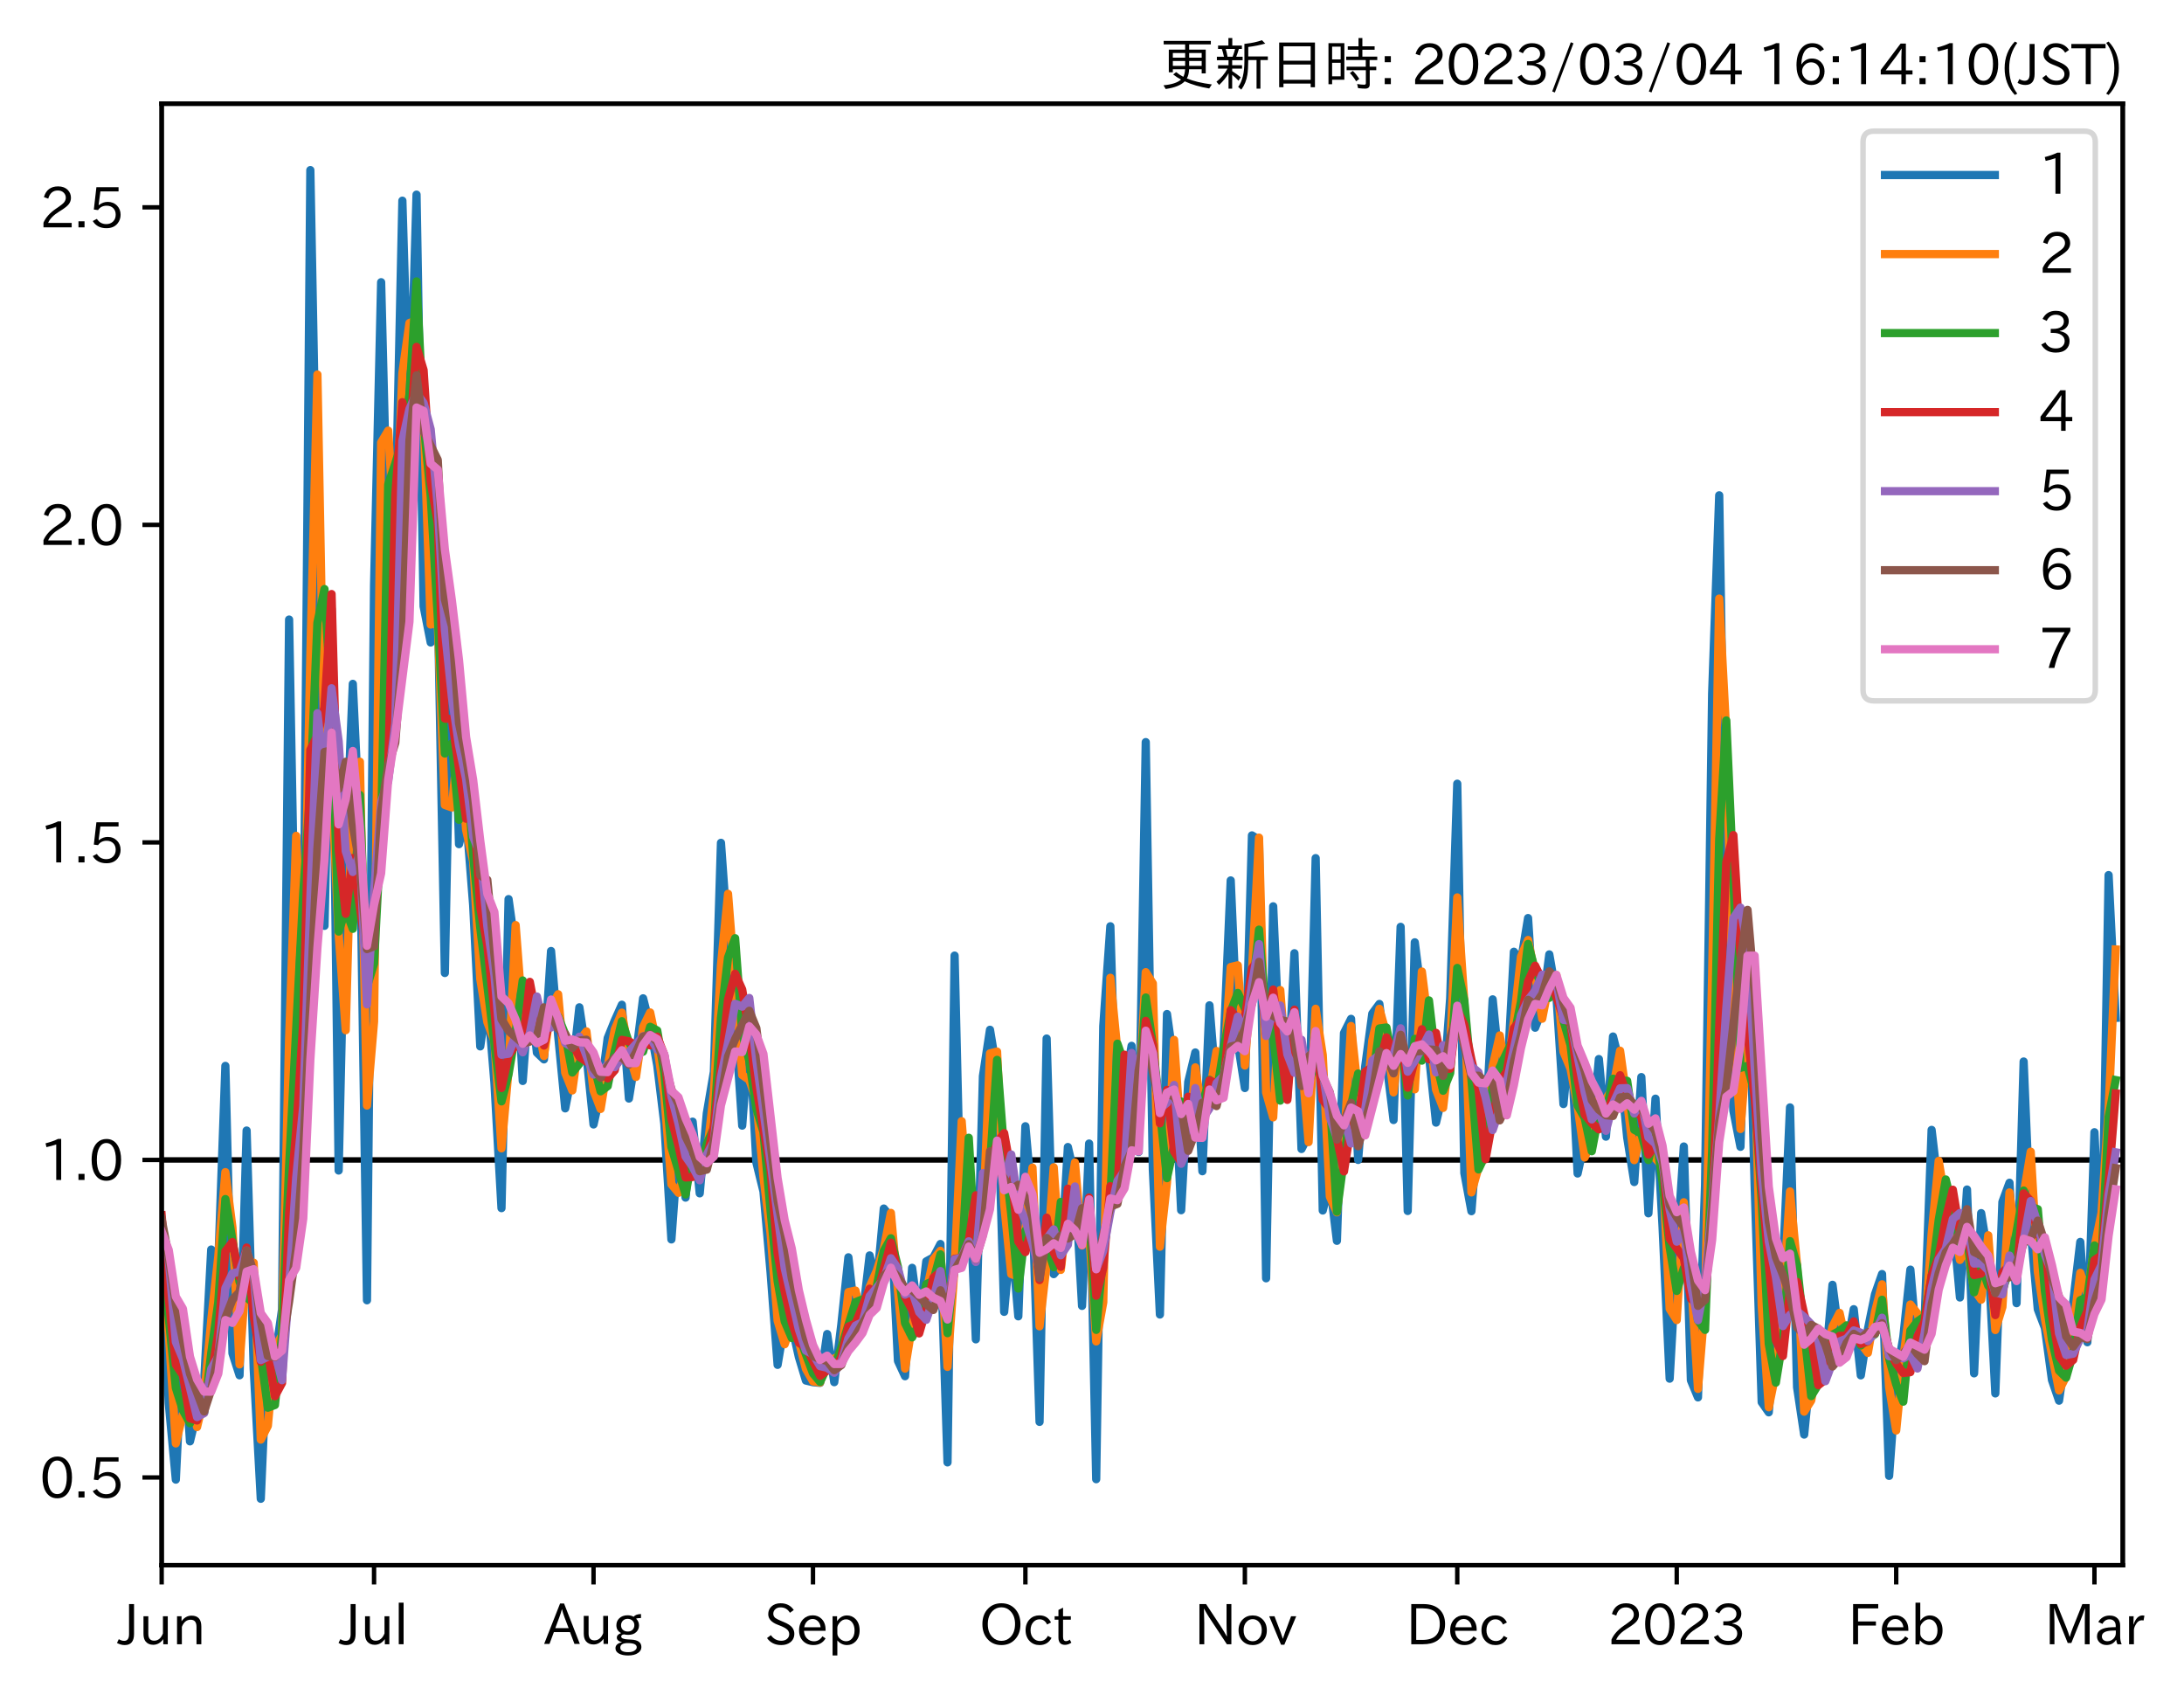 <?xml version="1.0" encoding="utf-8" standalone="no"?>
<!DOCTYPE svg PUBLIC "-//W3C//DTD SVG 1.1//EN"
  "http://www.w3.org/Graphics/SVG/1.1/DTD/svg11.dtd">
<svg xmlns:xlink="http://www.w3.org/1999/xlink" width="397.711pt" height="308.582pt" viewBox="0 0 397.711 308.582" xmlns="http://www.w3.org/2000/svg" version="1.1">
 <defs>
  <style type="text/css">*{stroke-linejoin: round; stroke-linecap: butt}</style>
 </defs>
 <g id="figure_1">
  <g id="patch_1">
   <path d="M 0 308.582 
L 397.711 308.582 
L 397.711 0 
L 0 0 
z
" style="fill: #ffffff"/>
  </g>
  <g id="axes_1">
   <g id="patch_2">
    <path d="M 29.439 284.991 
L 386.559 284.991 
L 386.559 18.879 
L 29.439 18.879 
z
" style="fill: #ffffff"/>
   </g>
   <g id="line2d_1">
    <path d="M 29.439 211.199 
L 386.559 211.199 
" clip-path="url(#p2ca961296d)" style="fill: none; stroke: #000000; stroke-linecap: square"/>
   </g>
   <g id="matplotlib.axis_1">
    <g id="xtick_1">
     <g id="line2d_2">
      <defs>
       <path id="m3dd24f1b0c" d="M 0 0 
L 0 3.5 
" style="stroke: #000000; stroke-width: 0.8"/>
      </defs>
      <g>
       <use xlink:href="#m3dd24f1b0c" x="29.439" y="284.991" style="stroke: #000000; stroke-width: 0.8"/>
      </g>
     </g>
     <g id="text_1">
      <!-- Jun -->
      <g transform="translate(21.499 299.482) scale(0.1 -0.1)">
       <defs>
        <path id="IPAexGothic-4a" d="M 1819 4634 
L 1819 1234 
Q 1819 -31 763 -31 
Q 303 -31 -125 209 
L 84 644 
Q 378 447 694 447 
Q 1250 447 1250 1203 
L 1250 4634 
L 1819 4634 
z
" transform="scale(0.016)"/>
        <path id="IPAexGothic-75" d="M 3284 63 
L 2772 63 
L 2772 644 
Q 2300 0 1625 0 
Q 1072 0 763 375 
Q 519 678 519 1241 
L 519 3250 
L 1069 3250 
L 1069 1259 
Q 1069 466 1734 466 
Q 2406 466 2734 1291 
L 2734 3250 
L 3284 3250 
L 3284 63 
z
" transform="scale(0.016)"/>
        <path id="IPAexGothic-6e" d="M 3328 63 
L 2778 63 
L 2778 2041 
Q 2778 2853 2106 2853 
Q 1428 2853 1113 2041 
L 1113 63 
L 563 63 
L 563 3250 
L 1075 3250 
L 1075 2675 
Q 1525 3316 2222 3316 
Q 3328 3316 3328 2072 
L 3328 63 
z
" transform="scale(0.016)"/>
       </defs>
       <use xlink:href="#IPAexGothic-4a"/>
       <use xlink:href="#IPAexGothic-75" x="37.988"/>
       <use xlink:href="#IPAexGothic-6e" x="98.389"/>
      </g>
     </g>
    </g>
    <g id="xtick_2">
     <g id="line2d_3">
      <g>
       <use xlink:href="#m3dd24f1b0c" x="68.116" y="284.991" style="stroke: #000000; stroke-width: 0.8"/>
      </g>
     </g>
     <g id="text_2">
      <!-- Jul -->
      <g transform="translate(61.847 299.482) scale(0.1 -0.1)">
       <defs>
        <path id="IPAexGothic-6c" d="M 1131 63 
L 581 63 
L 581 4794 
L 1131 4794 
L 1131 63 
z
" transform="scale(0.016)"/>
       </defs>
       <use xlink:href="#IPAexGothic-4a"/>
       <use xlink:href="#IPAexGothic-75" x="37.988"/>
       <use xlink:href="#IPAexGothic-6c" x="98.389"/>
      </g>
     </g>
    </g>
    <g id="xtick_3">
     <g id="line2d_4">
      <g>
       <use xlink:href="#m3dd24f1b0c" x="108.083" y="284.991" style="stroke: #000000; stroke-width: 0.8"/>
      </g>
     </g>
     <g id="text_3">
      <!-- Aug -->
      <g transform="translate(99.101 299.424) scale(0.1 -0.1)">
       <defs>
        <path id="IPAexGothic-41" d="M 4056 63 
L 3444 63 
L 2938 1409 
L 1100 1409 
L 603 63 
L -6 63 
L 1806 4666 
L 2259 4666 
L 4056 63 
z
M 2778 1863 
L 2316 3078 
Q 2125 3588 2028 4000 
L 2009 4000 
Q 1897 3563 1716 3078 
L 1263 1863 
L 2778 1863 
z
" transform="scale(0.016)"/>
        <path id="IPAexGothic-67" d="M 1331 1150 
Q 1006 1122 1006 900 
Q 1006 613 1763 575 
L 2131 556 
Q 3303 497 3303 -294 
Q 3303 -700 2925 -959 
Q 2519 -1253 1794 -1253 
Q 1138 -1253 738 -1028 
Q 353 -809 353 -428 
Q 353 84 1075 247 
L 1075 269 
Q 506 413 506 778 
Q 506 1116 994 1297 
Q 456 1575 456 2181 
Q 456 2650 769 2963 
Q 1128 3322 1738 3322 
Q 2125 3322 2422 3153 
Q 2650 3453 3259 3463 
L 3259 3013 
Q 2838 3003 2703 2938 
Q 3034 2613 3034 2169 
Q 3034 1728 2734 1425 
Q 2400 1094 1813 1094 
Q 1563 1094 1331 1150 
z
M 1734 2919 
Q 1409 2919 1197 2706 
Q 988 2497 988 2181 
Q 988 1872 1184 1684 
Q 1397 1472 1756 1472 
Q 2094 1472 2297 1678 
Q 2503 1881 2503 2203 
Q 2503 2497 2297 2700 
Q 2081 2919 1734 2919 
z
M 1753 159 
Q 903 159 903 -366 
Q 903 -875 1800 -875 
Q 2378 -875 2638 -606 
Q 2772 -481 2772 -313 
Q 2772 159 1753 159 
z
" transform="scale(0.016)"/>
       </defs>
       <use xlink:href="#IPAexGothic-41"/>
       <use xlink:href="#IPAexGothic-75" x="63.721"/>
       <use xlink:href="#IPAexGothic-67" x="124.121"/>
      </g>
     </g>
    </g>
    <g id="xtick_4">
     <g id="line2d_5">
      <g>
       <use xlink:href="#m3dd24f1b0c" x="148.049" y="284.991" style="stroke: #000000; stroke-width: 0.8"/>
      </g>
     </g>
     <g id="text_4">
      <!-- Sep -->
      <g transform="translate(139.174 299.482) scale(0.1 -0.1)">
       <defs>
        <path id="IPAexGothic-53" d="M 2919 3641 
Q 2563 4259 1853 4259 
Q 1453 4259 1213 4009 
Q 1028 3803 1028 3534 
Q 1028 3238 1266 3047 
Q 1444 2913 1984 2688 
L 2200 2597 
Q 2925 2306 3191 1953 
Q 3422 1644 3422 1259 
Q 3422 644 2969 288 
Q 2559 -31 1931 -31 
Q 881 -31 313 766 
L 753 1100 
Q 1203 459 1938 459 
Q 2288 459 2534 625 
Q 2841 847 2841 1216 
Q 2841 1503 2616 1728 
Q 2375 1959 1728 2206 
L 1541 2278 
Q 453 2694 453 3481 
Q 453 4006 806 4347 
Q 1203 4725 1863 4725 
Q 2841 4725 3359 3956 
L 2919 3641 
z
" transform="scale(0.016)"/>
        <path id="IPAexGothic-65" d="M 863 1594 
Q 891 1041 1209 722 
Q 1534 397 1997 397 
Q 2606 397 2963 966 
L 3322 728 
Q 2869 -31 1931 -31 
Q 1222 -31 766 422 
Q 306 884 306 1641 
Q 306 2444 788 2925 
Q 1216 3353 1856 3353 
Q 2459 3353 2866 2956 
Q 3322 2494 3322 1722 
L 3322 1594 
L 863 1594 
z
M 2756 1997 
Q 2709 2431 2450 2681 
Q 2194 2938 1844 2938 
Q 1438 2938 1150 2591 
Q 953 2356 894 1997 
L 2756 1997 
z
" transform="scale(0.016)"/>
        <path id="IPAexGothic-70" d="M 1075 2688 
Q 1525 3341 2206 3341 
Q 2769 3341 3172 2938 
Q 3641 2469 3641 1644 
Q 3641 841 3178 372 
Q 2775 -31 2200 -31 
Q 1569 -31 1106 497 
L 1106 -1216 
L 563 -1216 
L 563 3250 
L 1075 3250 
L 1075 2688 
z
M 1106 1950 
L 1106 1291 
Q 1106 897 1516 600 
Q 1791 403 2106 403 
Q 2469 403 2725 659 
Q 3066 997 3066 1631 
Q 3066 2200 2784 2559 
Q 2503 2900 2100 2900 
Q 1656 2900 1338 2484 
Q 1106 2184 1106 1950 
z
" transform="scale(0.016)"/>
       </defs>
       <use xlink:href="#IPAexGothic-53"/>
       <use xlink:href="#IPAexGothic-65" x="58.496"/>
       <use xlink:href="#IPAexGothic-70" x="115.381"/>
      </g>
     </g>
    </g>
    <g id="xtick_5">
     <g id="line2d_6">
      <g>
       <use xlink:href="#m3dd24f1b0c" x="186.727" y="284.991" style="stroke: #000000; stroke-width: 0.8"/>
      </g>
     </g>
     <g id="text_5">
      <!-- Oct -->
      <g transform="translate(178.291 299.482) scale(0.1 -0.1)">
       <defs>
        <path id="IPAexGothic-4f" d="M 2541 4725 
Q 3456 4725 4044 4138 
Q 4709 3472 4709 2331 
Q 4709 1219 4031 550 
Q 3450 -31 2541 -31 
Q 1638 -31 1056 550 
Q 378 1219 378 2356 
Q 378 3469 1044 4138 
Q 1631 4725 2541 4725 
z
M 2541 4266 
Q 1953 4266 1531 3844 
Q 994 3303 994 2350 
Q 994 1391 1531 863 
Q 1947 447 2541 447 
Q 3131 447 3556 863 
Q 4094 1400 4094 2375 
Q 4094 3297 3550 3844 
Q 3138 4266 2541 4266 
z
" transform="scale(0.016)"/>
        <path id="IPAexGothic-63" d="M 3269 784 
Q 2834 -31 1900 -31 
Q 1228 -31 788 409 
Q 313 891 313 1663 
Q 313 2428 788 2913 
Q 1222 3347 1881 3347 
Q 2813 3347 3206 2541 
L 2763 2309 
Q 2484 2900 1900 2900 
Q 1516 2900 1234 2619 
Q 881 2266 881 1650 
Q 881 1069 1222 728 
Q 1522 428 1956 428 
Q 2547 428 2847 1016 
L 3269 784 
z
" transform="scale(0.016)"/>
        <path id="IPAexGothic-74" d="M 2125 241 
Q 1769 -6 1397 -6 
Q 653 -6 653 831 
L 653 2859 
L 219 2859 
L 219 3250 
L 653 3250 
L 653 3966 
L 1178 4228 
L 1178 3250 
L 2063 3250 
L 2063 2859 
L 1178 2859 
L 1178 906 
Q 1178 416 1513 416 
Q 1738 416 1941 588 
L 2125 241 
z
" transform="scale(0.016)"/>
       </defs>
       <use xlink:href="#IPAexGothic-4f"/>
       <use xlink:href="#IPAexGothic-63" x="79.688"/>
       <use xlink:href="#IPAexGothic-74" x="134.082"/>
      </g>
     </g>
    </g>
    <g id="xtick_6">
     <g id="line2d_7">
      <g>
       <use xlink:href="#m3dd24f1b0c" x="226.693" y="284.991" style="stroke: #000000; stroke-width: 0.8"/>
      </g>
     </g>
     <g id="text_6">
      <!-- Nov -->
      <g transform="translate(217.445 299.482) scale(0.1 -0.1)">
       <defs>
        <path id="IPAexGothic-4e" d="M 4244 63 
L 3731 63 
L 1697 3150 
Q 1466 3500 1141 4097 
L 1116 4097 
L 1128 3797 
Q 1159 2803 1159 2469 
L 1159 63 
L 609 63 
L 609 4634 
L 1366 4634 
L 3113 1978 
Q 3453 1447 3713 966 
L 3738 966 
Q 3694 1897 3694 2469 
L 3694 4634 
L 4244 4634 
L 4244 63 
z
" transform="scale(0.016)"/>
        <path id="IPAexGothic-6f" d="M 1919 3341 
Q 2594 3341 3056 2888 
Q 3531 2413 3531 1638 
Q 3531 888 3066 422 
Q 2609 -31 1919 -31 
Q 1228 -31 781 416 
Q 313 881 313 1656 
Q 313 2413 788 2888 
Q 1241 3341 1919 3341 
z
M 1919 2919 
Q 1519 2919 1241 2631 
Q 888 2278 888 1650 
Q 888 1031 1234 684 
Q 1516 403 1919 403 
Q 2331 403 2609 691 
Q 2956 1038 2956 1672 
Q 2956 2269 2603 2631 
Q 2316 2919 1919 2919 
z
" transform="scale(0.016)"/>
        <path id="IPAexGothic-76" d="M 3103 3250 
L 1747 6 
L 1375 6 
L 25 3250 
L 628 3250 
L 1338 1388 
L 1522 844 
L 1569 703 
L 1588 703 
Q 1641 884 1822 1388 
L 2516 3250 
L 3103 3250 
z
" transform="scale(0.016)"/>
       </defs>
       <use xlink:href="#IPAexGothic-4e"/>
       <use xlink:href="#IPAexGothic-6f" x="75.977"/>
       <use xlink:href="#IPAexGothic-76" x="136.377"/>
      </g>
     </g>
    </g>
    <g id="xtick_7">
     <g id="line2d_8">
      <g>
       <use xlink:href="#m3dd24f1b0c" x="265.37" y="284.991" style="stroke: #000000; stroke-width: 0.8"/>
      </g>
     </g>
     <g id="text_7">
      <!-- Dec -->
      <g transform="translate(256.022 299.482) scale(0.1 -0.1)">
       <defs>
        <path id="IPAexGothic-44" d="M 609 4634 
L 1984 4634 
Q 3159 4634 3791 4050 
Q 4456 3444 4456 2356 
Q 4456 1047 3516 441 
Q 2925 63 1941 63 
L 609 63 
L 609 4634 
z
M 1172 556 
L 1894 556 
Q 3853 556 3853 2356 
Q 3853 4147 1928 4147 
L 1172 4147 
L 1172 556 
z
" transform="scale(0.016)"/>
       </defs>
       <use xlink:href="#IPAexGothic-44"/>
       <use xlink:href="#IPAexGothic-65" x="75.684"/>
       <use xlink:href="#IPAexGothic-63" x="132.568"/>
      </g>
     </g>
    </g>
    <g id="xtick_8">
     <g id="line2d_9">
      <g>
       <use xlink:href="#m3dd24f1b0c" x="305.337" y="284.991" style="stroke: #000000; stroke-width: 0.8"/>
      </g>
     </g>
     <g id="text_8">
      <!-- 2023 -->
      <g transform="translate(292.74 299.482) scale(0.1 -0.1)">
       <defs>
        <path id="IPAexGothic-32" d="M 3659 63 
L 447 63 
L 447 594 
Q 825 1475 1894 2203 
L 2072 2322 
Q 2619 2697 2791 2906 
Q 2988 3153 2988 3444 
Q 2988 3772 2756 4003 
Q 2500 4259 2084 4259 
Q 1250 4259 991 3328 
L 497 3506 
Q 853 4725 2116 4725 
Q 2806 4725 3216 4316 
Q 3575 3947 3575 3425 
Q 3575 3038 3344 2722 
Q 3131 2416 2366 1938 
L 2231 1856 
Q 1256 1253 978 569 
L 3659 569 
L 3659 63 
z
" transform="scale(0.016)"/>
        <path id="IPAexGothic-30" d="M 2038 4725 
Q 2881 4725 3334 3944 
Q 3694 3325 3694 2344 
Q 3694 1372 3334 741 
Q 2888 -31 2016 -31 
Q 1147 -31 700 741 
Q 341 1372 341 2350 
Q 341 3713 1000 4334 
Q 1419 4725 2038 4725 
z
M 2016 4266 
Q 1516 4266 1228 3759 
Q 934 3247 934 2344 
Q 934 1456 1222 947 
Q 1513 447 2016 447 
Q 2619 447 2909 1153 
Q 3100 1622 3100 2375 
Q 3100 3256 2806 3759 
Q 2509 4266 2016 4266 
z
" transform="scale(0.016)"/>
        <path id="IPAexGothic-33" d="M 2381 2419 
Q 3506 2216 3506 1278 
Q 3506 716 3128 356 
Q 2709 -31 1944 -31 
Q 797 -31 288 881 
L 756 1131 
Q 1109 441 1938 441 
Q 2425 441 2694 691 
Q 2950 928 2950 1291 
Q 2950 1719 2566 1978 
Q 2216 2213 1644 2213 
L 1363 2213 
L 1363 2669 
L 1656 2669 
Q 2231 2669 2534 2888 
Q 2859 3119 2859 3509 
Q 2859 3934 2494 4138 
Q 2259 4278 1931 4278 
Q 1238 4278 903 3578 
L 434 3803 
Q 897 4725 1938 4725 
Q 2597 4725 3006 4394 
Q 3416 4069 3416 3534 
Q 3416 3028 3019 2706 
Q 2763 2500 2381 2444 
L 2381 2419 
z
" transform="scale(0.016)"/>
       </defs>
       <use xlink:href="#IPAexGothic-32"/>
       <use xlink:href="#IPAexGothic-30" x="62.988"/>
       <use xlink:href="#IPAexGothic-32" x="125.977"/>
       <use xlink:href="#IPAexGothic-33" x="188.965"/>
      </g>
     </g>
    </g>
    <g id="xtick_9">
     <g id="line2d_10">
      <g>
       <use xlink:href="#m3dd24f1b0c" x="345.303" y="284.991" style="stroke: #000000; stroke-width: 0.8"/>
      </g>
     </g>
     <g id="text_9">
      <!-- Feb -->
      <g transform="translate(336.48 299.482) scale(0.1 -0.1)">
       <defs>
        <path id="IPAexGothic-46" d="M 3469 4141 
L 1172 4141 
L 1172 2656 
L 3206 2656 
L 3206 2188 
L 1172 2188 
L 1172 63 
L 609 63 
L 609 4634 
L 3469 4634 
L 3469 4141 
z
" transform="scale(0.016)"/>
        <path id="IPAexGothic-62" d="M 1125 2731 
Q 1550 3341 2219 3341 
Q 2788 3341 3191 2938 
Q 3659 2469 3659 1644 
Q 3659 838 3191 372 
Q 2788 -31 2206 -31 
Q 1559 -31 1088 516 
L 1009 44 
L 581 44 
L 581 4794 
L 1125 4794 
L 1125 2731 
z
M 1125 1997 
L 1125 1253 
Q 1125 888 1528 600 
Q 1803 403 2119 403 
Q 2488 403 2744 659 
Q 3084 1009 3084 1631 
Q 3084 2194 2803 2553 
Q 2525 2900 2125 2900 
Q 1759 2900 1438 2578 
Q 1125 2266 1125 1997 
z
" transform="scale(0.016)"/>
       </defs>
       <use xlink:href="#IPAexGothic-46"/>
       <use xlink:href="#IPAexGothic-65" x="57.178"/>
       <use xlink:href="#IPAexGothic-62" x="114.062"/>
      </g>
     </g>
    </g>
    <g id="xtick_10">
     <g id="line2d_11">
      <g>
       <use xlink:href="#m3dd24f1b0c" x="381.402" y="284.991" style="stroke: #000000; stroke-width: 0.8"/>
      </g>
     </g>
     <g id="text_10">
      <!-- Mar -->
      <g transform="translate(372.293 299.482) scale(0.1 -0.1)">
       <defs>
        <path id="IPAexGothic-4d" d="M 5147 63 
L 4597 63 
L 4597 2534 
Q 4597 3281 4634 4134 
L 4609 4134 
Q 4356 3409 4066 2675 
L 3066 209 
L 2650 209 
L 1641 2725 
Q 1328 3506 1128 4141 
L 1103 4141 
Q 1141 3131 1141 2553 
L 1141 63 
L 609 63 
L 609 4634 
L 1416 4634 
L 2503 1944 
Q 2697 1472 2869 906 
L 2888 906 
Q 3028 1416 3234 1931 
L 4316 4634 
L 5147 4634 
L 5147 63 
z
" transform="scale(0.016)"/>
        <path id="IPAexGothic-61" d="M 3156 63 
L 2672 63 
Q 2559 303 2531 556 
L 2509 556 
Q 2147 -25 1428 -25 
Q 934 -25 622 288 
Q 347 563 347 959 
Q 347 1947 2050 1997 
L 2478 2009 
L 2478 2175 
Q 2478 2509 2288 2700 
Q 2088 2900 1775 2900 
Q 1238 2900 969 2378 
L 494 2597 
Q 938 3328 1788 3328 
Q 2375 3328 2691 3000 
Q 2984 2706 2984 2169 
L 2984 997 
Q 2984 400 3156 63 
z
M 2491 1625 
L 2141 1619 
Q 903 1591 903 953 
Q 903 728 1050 581 
Q 1231 403 1525 403 
Q 1934 403 2234 703 
Q 2491 969 2491 1344 
L 2491 1625 
z
" transform="scale(0.016)"/>
        <path id="IPAexGothic-72" d="M 2309 3316 
L 2213 2769 
Q 2106 2791 2022 2791 
Q 1653 2791 1413 2444 
Q 1113 2006 1113 1675 
L 1113 63 
L 563 63 
L 563 3250 
L 1081 3250 
L 1056 2303 
L 1069 2303 
Q 1422 3341 2097 3341 
Q 2206 3341 2309 3316 
z
" transform="scale(0.016)"/>
       </defs>
       <use xlink:href="#IPAexGothic-4d"/>
       <use xlink:href="#IPAexGothic-61" x="90.186"/>
       <use xlink:href="#IPAexGothic-72" x="145.166"/>
      </g>
     </g>
    </g>
   </g>
   <g id="matplotlib.axis_2">
    <g id="ytick_1">
     <g id="line2d_12">
      <defs>
       <path id="m6687b99dc6" d="M 0 0 
L -3.5 0 
" style="stroke: #000000; stroke-width: 0.8"/>
      </defs>
      <g>
       <use xlink:href="#m6687b99dc6" x="29.439" y="269.015" style="stroke: #000000; stroke-width: 0.8"/>
      </g>
     </g>
     <g id="text_11">
      <!-- 0.5 -->
      <g transform="translate(7.2 272.76) scale(0.1 -0.1)">
       <defs>
        <path id="IPAexGothic-2e" d="M 1184 63 
L 494 63 
L 494 753 
L 1184 753 
L 1184 63 
z
" transform="scale(0.016)"/>
        <path id="IPAexGothic-35" d="M 1178 2603 
Q 1634 2963 2172 2963 
Q 2816 2963 3241 2528 
Q 3638 2113 3638 1497 
Q 3638 938 3297 513 
Q 2869 -31 2031 -31 
Q 959 -31 469 784 
L 938 1028 
Q 1309 434 2013 434 
Q 2466 434 2769 716 
Q 3081 1013 3081 1503 
Q 3081 1966 2806 2241 
Q 2519 2528 2056 2528 
Q 1406 2528 1072 2028 
L 591 2091 
L 884 4634 
L 3406 4634 
L 3406 4153 
L 1341 4153 
L 1134 2603 
L 1178 2603 
z
" transform="scale(0.016)"/>
       </defs>
       <use xlink:href="#IPAexGothic-30"/>
       <use xlink:href="#IPAexGothic-2e" x="62.988"/>
       <use xlink:href="#IPAexGothic-35" x="89.404"/>
      </g>
     </g>
    </g>
    <g id="ytick_2">
     <g id="line2d_13">
      <g>
       <use xlink:href="#m6687b99dc6" x="29.439" y="211.199" style="stroke: #000000; stroke-width: 0.8"/>
      </g>
     </g>
     <g id="text_12">
      <!-- 1.0 -->
      <g transform="translate(7.2 214.944) scale(0.1 -0.1)">
       <defs>
        <path id="IPAexGothic-31" d="M 2463 63 
L 1900 63 
L 1900 4103 
Q 1372 3922 788 3797 
L 684 4231 
Q 1519 4441 2106 4731 
L 2463 4731 
L 2463 63 
z
" transform="scale(0.016)"/>
       </defs>
       <use xlink:href="#IPAexGothic-31"/>
       <use xlink:href="#IPAexGothic-2e" x="62.988"/>
       <use xlink:href="#IPAexGothic-30" x="89.404"/>
      </g>
     </g>
    </g>
    <g id="ytick_3">
     <g id="line2d_14">
      <g>
       <use xlink:href="#m6687b99dc6" x="29.439" y="153.383" style="stroke: #000000; stroke-width: 0.8"/>
      </g>
     </g>
     <g id="text_13">
      <!-- 1.5 -->
      <g transform="translate(7.2 157.129) scale(0.1 -0.1)">
       <use xlink:href="#IPAexGothic-31"/>
       <use xlink:href="#IPAexGothic-2e" x="62.988"/>
       <use xlink:href="#IPAexGothic-35" x="89.404"/>
      </g>
     </g>
    </g>
    <g id="ytick_4">
     <g id="line2d_15">
      <g>
       <use xlink:href="#m6687b99dc6" x="29.439" y="95.568" style="stroke: #000000; stroke-width: 0.8"/>
      </g>
     </g>
     <g id="text_14">
      <!-- 2.0 -->
      <g transform="translate(7.2 99.313) scale(0.1 -0.1)">
       <use xlink:href="#IPAexGothic-32"/>
       <use xlink:href="#IPAexGothic-2e" x="62.988"/>
       <use xlink:href="#IPAexGothic-30" x="89.404"/>
      </g>
     </g>
    </g>
    <g id="ytick_5">
     <g id="line2d_16">
      <g>
       <use xlink:href="#m6687b99dc6" x="29.439" y="37.752" style="stroke: #000000; stroke-width: 0.8"/>
      </g>
     </g>
     <g id="text_15">
      <!-- 2.5 -->
      <g transform="translate(7.2 41.498) scale(0.1 -0.1)">
       <use xlink:href="#IPAexGothic-32"/>
       <use xlink:href="#IPAexGothic-2e" x="62.988"/>
       <use xlink:href="#IPAexGothic-35" x="89.404"/>
      </g>
     </g>
    </g>
   </g>
   <g id="line2d_17">
    <path d="M 29.439 227.412 
L 30.728 255.472 
L 32.018 269.406 
L 33.307 242.946 
L 34.596 262.441 
L 37.175 251.639 
L 38.464 227.515 
L 39.753 229.941 
L 41.042 194.078 
L 42.331 246.404 
L 43.621 250.412 
L 44.91 205.847 
L 46.199 249.191 
L 47.488 272.895 
L 48.778 243.091 
L 50.067 247.56 
L 51.356 238.429 
L 52.645 112.81 
L 53.935 184.323 
L 55.224 181.499 
L 56.513 30.975 
L 59.092 168.571 
L 60.381 110.868 
L 61.67 213.126 
L 62.959 156.294 
L 64.249 124.518 
L 65.538 151.875 
L 66.827 236.752 
L 68.116 106.655 
L 69.406 51.387 
L 70.695 102.788 
L 71.984 95.926 
L 73.273 36.543 
L 74.563 79.378 
L 75.852 35.44 
L 77.141 110.397 
L 78.43 116.98 
L 79.719 109.726 
L 81.009 177.161 
L 82.298 110.815 
L 83.587 153.702 
L 84.876 148.461 
L 86.166 164.812 
L 87.455 190.526 
L 88.744 181.526 
L 90.033 197.097 
L 91.323 219.977 
L 92.612 163.71 
L 93.901 173.022 
L 95.19 196.818 
L 96.48 179.527 
L 97.769 191.661 
L 99.058 192.888 
L 100.347 173.159 
L 101.637 188.502 
L 102.926 201.809 
L 104.215 195.198 
L 105.504 183.412 
L 106.794 192.047 
L 108.083 204.738 
L 109.372 199.026 
L 110.661 189.017 
L 111.951 185.81 
L 113.24 182.942 
L 114.529 200.02 
L 115.818 192.032 
L 117.108 181.775 
L 118.397 186.871 
L 119.686 193.984 
L 120.975 204.601 
L 122.264 225.669 
L 123.554 207.99 
L 124.843 218.057 
L 126.132 204.233 
L 127.421 217.282 
L 128.711 202.721 
L 130 195.142 
L 131.289 153.461 
L 132.578 171.531 
L 133.868 185.829 
L 135.157 204.95 
L 136.446 187.736 
L 137.735 211.671 
L 139.025 216.921 
L 140.314 231.588 
L 141.603 248.51 
L 142.892 240.826 
L 144.182 241.3 
L 145.471 247.073 
L 146.76 251.368 
L 148.049 251.669 
L 149.339 251.785 
L 150.628 242.9 
L 151.917 251.663 
L 153.206 241.186 
L 154.496 228.93 
L 155.785 240.67 
L 157.074 239.69 
L 158.363 228.587 
L 159.652 234.115 
L 160.942 220.054 
L 162.231 221.634 
L 163.52 247.789 
L 164.809 250.578 
L 166.099 230.848 
L 167.388 240.571 
L 168.677 229.668 
L 169.966 228.965 
L 171.256 226.507 
L 172.545 266.268 
L 173.834 173.995 
L 175.123 228.352 
L 176.413 212.968 
L 177.702 243.864 
L 178.991 195.951 
L 180.28 187.501 
L 181.57 195.33 
L 182.859 238.856 
L 184.148 224.564 
L 185.437 239.675 
L 186.727 205.067 
L 188.016 219.658 
L 189.305 258.894 
L 190.594 189.096 
L 191.884 231.989 
L 193.173 230.452 
L 194.462 208.849 
L 195.751 214.413 
L 197.041 237.775 
L 198.33 208.216 
L 199.619 269.329 
L 200.908 186.857 
L 202.197 168.653 
L 203.487 211.199 
L 204.776 197.903 
L 206.065 190.428 
L 207.354 209.746 
L 208.644 135.124 
L 209.933 212.926 
L 211.222 239.344 
L 212.511 184.632 
L 213.801 193.893 
L 215.09 220.352 
L 216.379 197.002 
L 217.668 191.634 
L 218.958 213.254 
L 220.247 183.049 
L 221.536 199.198 
L 222.825 190.347 
L 224.115 160.31 
L 225.404 189.784 
L 226.693 198.104 
L 227.982 152.111 
L 229.272 152.92 
L 230.561 232.748 
L 231.85 165.024 
L 233.139 194.086 
L 234.429 199.838 
L 235.718 173.565 
L 237.007 209.205 
L 238.296 206.691 
L 239.585 156.25 
L 240.875 220.403 
L 242.164 215.285 
L 243.453 225.924 
L 244.742 188.099 
L 246.032 185.512 
L 247.321 211.199 
L 248.61 194.16 
L 249.899 184.552 
L 251.189 182.799 
L 253.767 203.93 
L 255.056 168.757 
L 256.346 220.491 
L 257.635 171.577 
L 260.213 192.116 
L 261.503 204.403 
L 262.792 198.988 
L 264.081 181.777 
L 265.37 142.697 
L 266.66 213.581 
L 267.949 220.53 
L 269.238 204.081 
L 270.527 205.292 
L 271.817 181.962 
L 273.106 194.794 
L 274.395 197.433 
L 275.684 173.296 
L 276.974 175.045 
L 278.263 167.162 
L 279.552 187.121 
L 280.841 183.834 
L 282.13 173.778 
L 283.42 181.239 
L 284.709 201.02 
L 285.998 187.829 
L 287.287 213.669 
L 288.577 207.769 
L 289.866 207.295 
L 291.155 192.832 
L 292.444 206.958 
L 293.734 188.728 
L 295.023 193.851 
L 296.312 207.103 
L 297.601 215.224 
L 298.891 196.114 
L 300.18 220.92 
L 301.469 200.047 
L 302.758 223.444 
L 304.048 251.025 
L 305.337 228.181 
L 306.626 208.755 
L 307.915 251.311 
L 309.205 254.432 
L 310.494 215.743 
L 311.783 126.299 
L 313.072 90.185 
L 314.362 169.011 
L 315.651 202.233 
L 316.94 208.81 
L 318.229 167.736 
L 319.518 215.685 
L 320.808 255.305 
L 322.097 257.151 
L 323.386 241.911 
L 324.675 230.364 
L 325.965 201.639 
L 327.254 252.591 
L 328.543 261.203 
L 329.832 248.191 
L 331.122 245.888 
L 332.411 248.529 
L 333.7 233.938 
L 334.989 243.874 
L 336.279 245.699 
L 337.568 238.379 
L 338.857 250.422 
L 340.146 242.025 
L 341.436 235.68 
L 342.725 231.978 
L 344.014 268.726 
L 345.303 251.01 
L 346.593 243.448 
L 347.882 231.174 
L 349.171 246.471 
L 350.46 240.806 
L 351.75 205.73 
L 353.039 216.742 
L 354.328 221.239 
L 355.617 222.05 
L 356.906 236.244 
L 358.196 216.588 
L 359.485 250.057 
L 360.774 220.887 
L 362.063 228.8 
L 363.353 253.713 
L 364.642 218.851 
L 365.931 215.358 
L 367.22 237.28 
L 368.51 193.279 
L 369.799 224.105 
L 371.088 238.38 
L 372.377 241.772 
L 373.667 251.27 
L 374.956 255.032 
L 377.534 237.066 
L 378.824 226.13 
L 380.113 244.387 
L 381.402 206.158 
L 382.691 233.766 
L 383.981 159.337 
L 385.27 185.328 
L 385.27 185.328 
" clip-path="url(#p2ca961296d)" style="fill: none; stroke: #1f77b4; stroke-width: 1.5; stroke-linecap: square"/>
   </g>
   <g id="line2d_18">
    <path d="M 29.439 230.93 
L 30.728 242.602 
L 32.018 262.817 
L 33.307 257.426 
L 34.596 253.337 
L 35.885 259.836 
L 37.175 254.434 
L 38.464 240.415 
L 39.753 228.735 
L 41.042 213.418 
L 42.331 223.502 
L 43.621 248.433 
L 44.91 230.677 
L 46.199 229.913 
L 47.488 262.12 
L 48.778 259.625 
L 50.067 245.356 
L 51.356 243.119 
L 52.645 189.282 
L 53.935 152.19 
L 55.224 182.918 
L 56.513 119.473 
L 57.802 68.197 
L 59.092 137.67 
L 60.381 141.957 
L 61.67 170.127 
L 62.959 187.58 
L 64.249 141.084 
L 65.538 138.693 
L 66.827 201.293 
L 68.116 186 
L 69.406 80.567 
L 70.695 78.414 
L 71.984 99.383 
L 73.273 67.932 
L 74.563 58.815 
L 75.852 58.306 
L 77.141 75.699 
L 78.43 113.714 
L 79.719 113.384 
L 81.009 146.57 
L 82.298 147.022 
L 83.587 133.444 
L 84.876 151.101 
L 86.166 156.833 
L 87.455 178.224 
L 88.744 186.098 
L 90.033 189.532 
L 91.323 209.091 
L 92.612 194.808 
L 93.901 168.435 
L 95.19 185.419 
L 96.48 188.442 
L 97.769 185.725 
L 99.058 192.276 
L 100.347 183.362 
L 101.637 181.032 
L 102.926 195.324 
L 104.215 198.546 
L 105.504 189.431 
L 106.794 187.797 
L 108.083 198.549 
L 109.372 201.914 
L 110.661 194.115 
L 111.951 187.422 
L 113.24 184.383 
L 114.529 191.751 
L 115.818 196.087 
L 117.108 186.998 
L 118.397 184.346 
L 119.686 190.474 
L 120.975 199.403 
L 122.264 215.633 
L 123.554 217.185 
L 124.843 213.135 
L 126.132 211.352 
L 127.421 210.941 
L 128.711 210.229 
L 130 198.987 
L 131.289 175.732 
L 132.578 162.745 
L 135.157 195.738 
L 136.446 196.627 
L 137.735 200.268 
L 139.025 214.327 
L 140.314 224.517 
L 141.603 240.462 
L 142.892 244.758 
L 144.182 241.063 
L 145.471 244.236 
L 146.76 249.25 
L 148.049 251.519 
L 149.339 251.727 
L 150.628 247.467 
L 151.917 247.402 
L 153.206 246.596 
L 154.496 235.263 
L 155.785 234.987 
L 157.074 240.182 
L 158.363 234.305 
L 159.652 231.391 
L 160.942 227.332 
L 162.231 220.847 
L 164.809 249.196 
L 166.099 241.28 
L 167.388 235.839 
L 168.677 235.282 
L 169.966 229.317 
L 171.256 227.744 
L 172.545 248.883 
L 173.834 230.621 
L 175.123 204.148 
L 176.413 220.939 
L 177.702 229.636 
L 178.991 222.626 
L 180.28 191.792 
L 181.57 191.472 
L 182.859 219.272 
L 184.148 231.979 
L 185.437 232.421 
L 186.727 223.814 
L 188.016 212.595 
L 189.305 241.502 
L 190.594 230.098 
L 191.884 212.537 
L 193.173 231.223 
L 194.462 220.196 
L 195.751 211.665 
L 197.041 226.774 
L 198.33 224.053 
L 199.619 244.244 
L 200.908 237.116 
L 202.197 178.033 
L 204.776 204.732 
L 206.065 194.218 
L 207.354 200.456 
L 208.644 177.011 
L 209.933 179.06 
L 211.222 227.005 
L 212.511 215.294 
L 213.801 189.34 
L 215.09 207.855 
L 216.379 209.255 
L 217.668 194.345 
L 218.958 202.915 
L 220.247 199.041 
L 221.536 191.364 
L 222.825 194.847 
L 224.115 176.075 
L 225.404 175.764 
L 226.693 194.009 
L 227.982 176.86 
L 229.272 152.516 
L 230.561 198.917 
L 231.85 203.449 
L 233.139 180.274 
L 234.429 196.994 
L 235.718 187.319 
L 237.007 192.563 
L 238.296 207.955 
L 239.585 183.675 
L 240.875 192.092 
L 242.164 217.874 
L 243.453 220.738 
L 244.742 208.514 
L 246.032 186.811 
L 247.321 198.999 
L 248.61 202.972 
L 249.899 189.44 
L 251.189 183.678 
L 252.478 188.335 
L 253.767 198.897 
L 255.056 187.449 
L 256.346 197.18 
L 257.635 198.341 
L 258.924 176.895 
L 260.213 187.164 
L 261.503 198.406 
L 262.792 201.725 
L 264.081 190.654 
L 265.37 163.401 
L 266.66 182.425 
L 267.949 217.11 
L 269.238 212.601 
L 270.527 204.688 
L 271.817 194.139 
L 273.106 188.527 
L 274.395 196.12 
L 275.684 185.88 
L 276.974 174.173 
L 278.263 171.154 
L 279.552 177.474 
L 280.841 185.487 
L 282.13 178.892 
L 283.42 177.555 
L 284.709 191.49 
L 285.998 194.589 
L 287.287 201.413 
L 288.577 210.756 
L 289.866 207.532 
L 291.155 200.27 
L 292.444 200.092 
L 293.734 198.166 
L 295.023 191.314 
L 296.312 200.651 
L 297.601 211.235 
L 298.891 206.046 
L 300.18 209.169 
L 301.469 210.953 
L 302.758 212.342 
L 304.048 238.302 
L 305.337 240.354 
L 306.626 218.904 
L 307.915 232.401 
L 309.205 252.888 
L 310.494 237.15 
L 311.783 177.578 
L 313.072 108.989 
L 314.362 133.576 
L 315.651 186.603 
L 316.94 205.566 
L 318.229 189.804 
L 319.518 193.855 
L 320.808 237.669 
L 322.097 256.234 
L 323.386 249.907 
L 324.675 236.321 
L 325.965 216.936 
L 327.254 230.425 
L 328.543 257.03 
L 329.832 254.991 
L 331.122 247.048 
L 332.411 247.219 
L 333.7 241.545 
L 334.989 239.046 
L 336.279 244.792 
L 337.568 242.118 
L 338.857 244.621 
L 340.146 246.333 
L 341.436 238.91 
L 342.725 233.847 
L 344.014 252.592 
L 345.303 260.457 
L 346.593 247.319 
L 347.882 237.522 
L 349.171 239.155 
L 350.46 243.687 
L 351.75 224.764 
L 353.039 211.367 
L 354.328 219.014 
L 355.617 221.645 
L 356.906 229.405 
L 358.196 226.898 
L 359.485 234.832 
L 360.774 236.644 
L 362.063 224.92 
L 363.353 242.168 
L 364.642 237.975 
L 365.931 217.118 
L 367.22 226.918 
L 368.51 217.471 
L 369.799 209.702 
L 371.088 231.509 
L 372.377 240.093 
L 374.956 253.175 
L 376.245 250.621 
L 377.534 241.618 
L 378.824 231.755 
L 380.113 235.715 
L 381.402 227.087 
L 382.691 220.857 
L 383.981 201.979 
L 385.27 172.88 
L 385.27 172.88 
" clip-path="url(#p2ca961296d)" style="fill: none; stroke: #ff7f0e; stroke-width: 1.5; stroke-linecap: square"/>
   </g>
   <g id="line2d_19">
    <path d="M 29.439 229.123 
L 30.728 239.928 
L 32.018 252.699 
L 33.307 256.78 
L 34.596 259.139 
L 35.885 254.622 
L 37.175 257.208 
L 38.464 246.388 
L 39.753 237.056 
L 41.042 218.326 
L 43.621 233.387 
L 44.91 236.234 
L 46.199 237.293 
L 48.778 256.313 
L 50.067 255.823 
L 51.356 243.109 
L 52.645 212.365 
L 55.224 162.563 
L 56.513 143.841 
L 57.802 113.406 
L 59.092 107.257 
L 60.381 129.128 
L 61.67 169.61 
L 62.959 165.646 
L 64.249 169.116 
L 65.538 144.753 
L 66.827 179.648 
L 68.116 175.438 
L 69.406 150.711 
L 70.695 88.209 
L 71.984 84.394 
L 73.273 80.115 
L 74.563 71.805 
L 75.852 51.239 
L 77.141 76.932 
L 78.43 90.291 
L 79.719 112.393 
L 81.009 137.202 
L 82.298 135.363 
L 83.587 149.277 
L 84.876 138.585 
L 86.166 155.796 
L 87.455 168.9 
L 91.323 200.539 
L 92.612 195.575 
L 93.901 187.912 
L 95.19 178.525 
L 96.48 183.482 
L 97.769 189.524 
L 99.058 188.154 
L 100.347 186.184 
L 101.637 185.096 
L 102.926 188.316 
L 104.215 195.282 
L 105.504 193.688 
L 106.794 190.309 
L 108.083 193.69 
L 109.372 198.708 
L 110.661 197.755 
L 111.951 191.403 
L 113.24 185.945 
L 114.529 189.799 
L 115.818 191.845 
L 117.108 191.481 
L 118.397 186.956 
L 119.686 187.634 
L 120.975 195.356 
L 122.264 208.84 
L 124.843 217.477 
L 126.132 210.242 
L 127.421 213.363 
L 128.711 208.263 
L 130 205.402 
L 131.289 185.324 
L 132.578 174.344 
L 133.868 170.831 
L 135.157 188.12 
L 136.446 193.123 
L 137.735 201.849 
L 139.025 206.082 
L 140.314 220.403 
L 141.603 233.237 
L 142.892 240.584 
L 144.182 243.621 
L 145.471 243.115 
L 148.049 250.065 
L 149.339 251.608 
L 150.628 248.893 
L 151.917 248.891 
L 153.206 245.382 
L 155.785 237.102 
L 157.074 236.583 
L 158.363 236.477 
L 159.652 234.242 
L 160.942 227.752 
L 162.231 225.468 
L 163.52 230.719 
L 164.809 240.922 
L 166.099 243.507 
L 167.388 241.044 
L 168.677 233.827 
L 169.966 233.223 
L 171.256 228.389 
L 172.545 242.74 
L 173.834 229.269 
L 175.123 229.871 
L 176.413 207.161 
L 177.702 229.21 
L 178.991 219.501 
L 180.28 212.031 
L 181.57 192.982 
L 182.859 209.581 
L 184.148 221.066 
L 185.437 234.617 
L 186.727 224.065 
L 188.016 222.447 
L 189.305 230.765 
L 190.594 226.736 
L 191.884 230.732 
L 193.173 218.851 
L 194.462 224.281 
L 195.751 218.302 
L 197.041 221.124 
L 198.33 220.935 
L 199.619 242.142 
L 200.908 228.364 
L 202.197 218.449 
L 203.487 190.03 
L 204.776 193.727 
L 206.065 200.139 
L 207.354 199.611 
L 208.644 181.624 
L 209.933 190.092 
L 212.511 214.51 
L 213.801 208.573 
L 215.09 200.569 
L 216.379 204.342 
L 217.668 203.653 
L 218.958 200.974 
L 220.247 196.618 
L 221.536 199.093 
L 222.825 191.026 
L 224.115 184.214 
L 225.404 180.79 
L 226.693 183.611 
L 227.982 181.298 
L 229.272 169.271 
L 230.561 184.906 
L 231.85 188.492 
L 233.139 200.403 
L 234.429 187.109 
L 235.718 189.612 
L 237.007 195.033 
L 238.296 197.447 
L 239.585 192.748 
L 240.875 197.145 
L 242.164 200.314 
L 243.453 220.626 
L 246.032 201.296 
L 247.321 195.464 
L 248.61 197.406 
L 249.899 197.114 
L 251.189 187.261 
L 252.478 187.085 
L 253.767 193.742 
L 255.056 189.55 
L 256.346 199.47 
L 257.635 189.153 
L 258.924 193.119 
L 260.213 182.151 
L 261.503 193.164 
L 262.792 198.601 
L 264.081 195.401 
L 265.37 176.247 
L 266.66 182.209 
L 267.949 196.443 
L 269.238 212.928 
L 270.527 210.215 
L 271.817 197.539 
L 273.106 194.358 
L 275.684 188.916 
L 276.974 182.357 
L 278.263 171.871 
L 279.552 176.669 
L 280.841 179.625 
L 282.13 181.687 
L 283.42 179.678 
L 284.709 185.827 
L 285.998 190.281 
L 287.287 201.282 
L 288.577 203.568 
L 289.866 209.614 
L 291.155 202.821 
L 292.444 202.54 
L 293.734 196.412 
L 295.023 196.743 
L 296.312 196.796 
L 297.601 205.709 
L 298.891 206.4 
L 300.18 211.223 
L 301.469 206.204 
L 302.758 215.276 
L 304.048 227.043 
L 305.337 235.049 
L 306.626 230.894 
L 307.915 231.015 
L 309.205 240.404 
L 310.494 242.143 
L 311.783 209.559 
L 313.072 152.791 
L 314.362 131.18 
L 315.651 159.88 
L 316.94 194.435 
L 318.229 194.079 
L 319.518 199.039 
L 320.808 218.687 
L 322.097 244.704 
L 323.386 251.75 
L 324.675 243.878 
L 325.965 225.986 
L 327.254 230.404 
L 329.832 254.2 
L 331.122 252.077 
L 333.7 243.018 
L 334.989 242.328 
L 336.279 241.322 
L 337.568 242.708 
L 338.857 244.982 
L 340.146 243.765 
L 341.436 242.928 
L 342.725 236.657 
L 344.014 247.335 
L 345.303 252.068 
L 346.593 255.212 
L 347.882 242.265 
L 349.171 240.61 
L 350.46 239.709 
L 351.75 232.583 
L 353.039 222.157 
L 354.328 214.756 
L 355.617 220.035 
L 356.906 226.756 
L 358.196 225.307 
L 359.485 235.305 
L 360.774 230.401 
L 362.063 234.101 
L 363.353 235.597 
L 364.642 235.016 
L 365.931 230.998 
L 367.22 224.299 
L 368.51 216.771 
L 369.799 219.728 
L 371.088 220.169 
L 372.377 235.061 
L 373.667 243.991 
L 374.956 249.555 
L 376.245 250.838 
L 377.534 246.347 
L 378.824 236.74 
L 380.113 236.167 
L 381.402 226.769 
L 382.691 229.365 
L 383.981 203.388 
L 385.27 196.659 
L 385.27 196.659 
" clip-path="url(#p2ca961296d)" style="fill: none; stroke: #2ca02c; stroke-width: 1.5; stroke-linecap: square"/>
   </g>
   <g id="line2d_20">
    <path d="M 29.439 221.275 
L 30.728 236.505 
L 32.018 248.479 
L 33.307 250.372 
L 34.596 258.241 
L 35.885 258.642 
L 37.175 253.888 
L 38.464 250.743 
L 39.753 242.559 
L 41.042 227.833 
L 42.331 226.153 
L 43.621 232.537 
L 44.91 227.154 
L 46.199 239.663 
L 47.488 247.95 
L 48.778 246.125 
L 50.067 254.22 
L 51.356 251.825 
L 52.645 220.969 
L 53.935 205.919 
L 55.224 186.136 
L 56.513 136.533 
L 57.802 133.904 
L 59.092 128.78 
L 60.381 108.165 
L 61.67 154.662 
L 62.959 166.382 
L 64.249 156.223 
L 66.827 174.127 
L 68.116 164.057 
L 69.406 151.003 
L 70.695 139.789 
L 71.984 90.162 
L 73.273 73.227 
L 74.563 79.931 
L 75.852 63.163 
L 77.141 67.395 
L 78.43 87.609 
L 79.719 95.307 
L 81.009 130.829 
L 82.298 130.924 
L 84.876 149.073 
L 86.166 145.515 
L 87.455 165.231 
L 88.744 172.156 
L 90.033 183.99 
L 91.323 198.107 
L 92.612 192.196 
L 93.901 190.268 
L 95.19 190.194 
L 96.48 178.776 
L 97.769 185.572 
L 99.058 190.373 
L 100.347 184.548 
L 101.637 186.767 
L 102.926 189.473 
L 104.215 190.069 
L 105.504 192.41 
L 109.372 195.044 
L 110.661 196.351 
L 111.951 194.867 
L 113.24 189.335 
L 114.529 189.604 
L 115.818 190.361 
L 117.108 189.395 
L 118.397 190.343 
L 119.686 188.747 
L 120.975 192.085 
L 122.264 203.694 
L 123.554 208.628 
L 124.843 214.391 
L 126.132 214.306 
L 127.421 212.043 
L 128.711 210.792 
L 130 205.111 
L 131.289 194.096 
L 132.578 181.995 
L 133.868 177.3 
L 135.157 180.166 
L 136.446 188.024 
L 137.735 198.023 
L 140.314 213.037 
L 141.603 228.257 
L 142.892 235.195 
L 144.182 240.763 
L 145.471 244.498 
L 146.76 245.259 
L 149.339 250.499 
L 150.628 249.519 
L 151.917 249.595 
L 153.206 247.032 
L 154.496 241.548 
L 155.785 240.988 
L 158.363 234.647 
L 159.652 235.892 
L 162.231 226.257 
L 163.52 231.579 
L 164.809 236.122 
L 166.099 238.507 
L 167.388 242.783 
L 168.677 238.332 
L 169.966 232.635 
L 171.256 231.587 
L 172.545 239.647 
L 173.834 229.193 
L 175.123 229.041 
L 176.413 225.896 
L 177.702 217.633 
L 178.991 221.786 
L 180.28 212.266 
L 181.57 208.066 
L 182.859 206.313 
L 184.148 213.521 
L 185.437 226.061 
L 186.727 227.981 
L 188.016 222.98 
L 189.305 233.074 
L 190.594 221.71 
L 191.884 228.076 
L 193.173 230.662 
L 194.462 216.433 
L 195.751 221.899 
L 197.041 223.537 
L 198.33 218.035 
L 199.619 235.928 
L 200.908 230.806 
L 202.197 215.976 
L 203.487 216.68 
L 204.776 192.042 
L 206.065 192.91 
L 207.354 202.612 
L 208.644 185.877 
L 209.933 190.176 
L 211.222 204.537 
L 212.511 198.449 
L 213.801 209.677 
L 215.09 211.635 
L 216.379 199.687 
L 217.668 201.282 
L 218.958 206.126 
L 220.247 196.714 
L 221.536 197.268 
L 222.825 196.961 
L 224.115 183.924 
L 225.404 185.627 
L 226.693 185.326 
L 227.982 176.313 
L 229.272 174.67 
L 230.561 188.327 
L 231.85 180.177 
L 234.429 200.262 
L 235.718 183.84 
L 237.007 194.797 
L 238.296 198.049 
L 239.585 188.19 
L 240.875 200.271 
L 242.164 201.939 
L 243.453 207.269 
L 244.742 213.29 
L 246.032 204.949 
L 247.321 203.848 
L 248.61 195.139 
L 249.899 194.306 
L 251.189 193.674 
L 252.478 188.889 
L 253.767 191.502 
L 255.056 187.893 
L 256.346 198.041 
L 257.635 193.006 
L 258.924 187.405 
L 260.213 192.869 
L 261.503 188.067 
L 262.792 194.645 
L 264.081 194.587 
L 265.37 183.841 
L 266.66 186.6 
L 267.949 192.922 
L 269.238 198.396 
L 270.527 211.066 
L 273.106 196.858 
L 274.395 195.133 
L 275.684 187.21 
L 276.974 185.572 
L 278.263 178.7 
L 279.552 175.833 
L 280.841 178.493 
L 282.13 178.185 
L 283.42 181.575 
L 284.709 185.331 
L 285.998 186.33 
L 287.287 196.546 
L 288.577 202.936 
L 289.866 204.511 
L 291.155 205.627 
L 292.444 203.868 
L 293.734 199.222 
L 295.023 195.776 
L 296.312 199.414 
L 297.601 201.67 
L 298.891 203.378 
L 300.18 210.206 
L 301.469 208.525 
L 302.758 210.766 
L 304.048 225.546 
L 306.626 229.083 
L 307.915 236.465 
L 309.205 237.498 
L 310.494 234.806 
L 311.783 221.778 
L 313.072 187.059 
L 314.362 156.996 
L 315.651 152.052 
L 316.94 173.746 
L 318.229 188.212 
L 319.518 199.845 
L 320.808 216.298 
L 323.386 244.014 
L 324.675 246.895 
L 325.965 234.888 
L 327.254 233.419 
L 328.543 239.248 
L 329.832 243.609 
L 331.122 252.206 
L 332.411 251.205 
L 333.7 244.342 
L 334.989 243.232 
L 336.279 243.184 
L 337.568 240.596 
L 338.857 244.706 
L 340.146 244.253 
L 341.436 241.813 
L 342.725 240.315 
L 344.014 246.04 
L 345.303 248.27 
L 346.593 250.001 
L 347.882 249.838 
L 349.171 243.337 
L 350.46 240.659 
L 351.75 232.233 
L 353.039 228.85 
L 354.328 221.928 
L 355.617 216.626 
L 356.906 224.341 
L 358.196 224.305 
L 359.485 232.157 
L 360.774 231.896 
L 362.063 230.003 
L 363.353 239.449 
L 364.642 231.671 
L 365.931 230.453 
L 367.22 232.609 
L 368.51 217.295 
L 369.799 218.652 
L 371.088 224.731 
L 372.377 226.036 
L 373.667 239.413 
L 374.956 246.901 
L 376.245 248.666 
L 377.534 247.607 
L 378.824 241.709 
L 380.113 238.716 
L 381.402 229.449 
L 382.691 228.566 
L 383.981 215.237 
L 385.27 199.101 
L 385.27 199.101 
" clip-path="url(#p2ca961296d)" style="fill: none; stroke: #d62728; stroke-width: 1.5; stroke-linecap: square"/>
   </g>
   <g id="line2d_21">
    <path d="M 29.439 222.506 
L 30.728 229.225 
L 32.018 244.328 
L 33.307 247.402 
L 35.885 258.019 
L 37.175 257.295 
L 38.464 249.244 
L 39.753 246.974 
L 41.042 234.541 
L 42.331 231.862 
L 43.621 231.554 
L 44.91 227.718 
L 46.199 232.013 
L 47.488 247.643 
L 50.067 246.414 
L 51.356 251.305 
L 52.645 234.325 
L 53.935 214.484 
L 55.224 201.388 
L 56.513 163.586 
L 57.802 129.858 
L 59.092 141.397 
L 60.381 125.321 
L 61.67 134.973 
L 62.959 154.989 
L 64.249 158.767 
L 65.538 155.362 
L 66.827 182.873 
L 68.116 162.533 
L 69.406 145.999 
L 70.695 142.271 
L 71.984 131.74 
L 73.273 80.296 
L 74.563 74.469 
L 75.852 71.612 
L 77.141 73.37 
L 78.43 78.17 
L 79.719 92.206 
L 81.009 114.651 
L 82.298 126.98 
L 83.587 135.707 
L 84.876 141.82 
L 86.166 152.339 
L 87.455 155.573 
L 88.744 168.63 
L 90.033 177.501 
L 91.323 192.046 
L 92.612 191.864 
L 93.901 188.562 
L 95.19 191.604 
L 96.48 188.125 
L 97.769 181.448 
L 99.058 187.067 
L 100.347 187.091 
L 101.637 185.348 
L 102.926 189.914 
L 104.215 190.638 
L 105.504 188.763 
L 108.083 195.654 
L 109.372 195.075 
L 110.661 193.86 
L 111.951 194.308 
L 113.24 192.564 
L 114.529 191.542 
L 117.108 188.685 
L 118.397 188.894 
L 119.686 191.079 
L 120.975 192.074 
L 122.264 199.593 
L 123.554 204.566 
L 124.843 210.577 
L 126.132 212.429 
L 127.421 214.908 
L 128.711 210.236 
L 130 207.818 
L 131.289 196.188 
L 132.578 189.862 
L 133.868 182.77 
L 135.157 183.292 
L 136.446 181.712 
L 137.735 193.113 
L 140.314 211.464 
L 142.892 230.91 
L 145.471 242.064 
L 146.76 245.92 
L 148.049 246.584 
L 149.339 248.742 
L 150.628 249.036 
L 151.917 249.953 
L 153.206 247.982 
L 154.496 243.702 
L 155.785 241.373 
L 157.074 240.73 
L 158.363 235.994 
L 160.942 232.925 
L 162.231 229.1 
L 163.52 230.988 
L 164.809 235.724 
L 166.099 235.091 
L 167.388 238.924 
L 168.677 240.31 
L 169.966 236.533 
L 171.256 231.44 
L 172.545 239.833 
L 173.834 229.288 
L 175.123 229.026 
L 176.413 226.019 
L 177.702 229.777 
L 178.991 213.605 
L 180.28 215.681 
L 181.57 209.063 
L 182.859 214.984 
L 184.148 210.207 
L 185.437 219.315 
L 186.727 222.174 
L 188.016 226.37 
L 189.305 231.431 
L 190.594 225.577 
L 191.884 223.851 
L 193.173 228.556 
L 194.462 226.649 
L 195.751 216.032 
L 197.041 225.286 
L 198.33 220.64 
L 199.619 231.061 
L 200.908 227.731 
L 202.197 220.726 
L 203.487 215.037 
L 204.776 213.157 
L 206.065 191.721 
L 207.354 196.461 
L 208.644 191.35 
L 209.933 191.758 
L 211.222 201.837 
L 212.511 200.792 
L 213.801 197.55 
L 215.09 211.894 
L 216.379 208.846 
L 217.668 198.116 
L 218.958 203.773 
L 220.247 201.828 
L 221.536 197.215 
L 222.825 195.912 
L 225.404 185.116 
L 226.693 188.216 
L 227.982 179.231 
L 229.272 171.901 
L 230.561 188.62 
L 231.85 183.952 
L 233.139 183.071 
L 234.429 191.958 
L 235.718 195.324 
L 237.007 189.317 
L 238.296 197.266 
L 239.585 190.602 
L 240.875 195.331 
L 242.164 203.428 
L 243.453 207.154 
L 244.742 203.66 
L 246.032 208.21 
L 247.321 206.226 
L 248.61 201.969 
L 249.899 193.087 
L 251.189 192.08 
L 252.478 193.671 
L 253.767 192.038 
L 255.056 187.231 
L 256.346 195.128 
L 257.635 193.137 
L 258.924 190.879 
L 260.213 188.361 
L 261.503 195.26 
L 262.792 190.323 
L 264.081 192.166 
L 265.37 185.536 
L 266.66 190.356 
L 267.949 194.158 
L 269.238 195.232 
L 270.527 199.806 
L 271.817 205.755 
L 273.106 201.981 
L 274.395 196.973 
L 276.974 184.857 
L 278.263 182.068 
L 279.552 180.424 
L 280.841 177.468 
L 282.13 177.562 
L 283.42 178.801 
L 284.709 185.691 
L 285.998 185.834 
L 288.577 198.872 
L 289.866 203.82 
L 291.155 202.259 
L 292.444 205.894 
L 293.734 200.979 
L 295.023 198.166 
L 296.312 198.124 
L 297.601 202.746 
L 298.891 200.578 
L 300.18 207.105 
L 301.469 208.242 
L 302.758 211.672 
L 304.048 220.245 
L 305.337 226.079 
L 306.626 223.864 
L 307.915 233.999 
L 309.205 240.384 
L 310.494 233.518 
L 311.783 219.293 
L 313.072 203.251 
L 314.362 183.623 
L 315.651 167.198 
L 316.94 165.253 
L 318.229 172.563 
L 319.518 194.203 
L 320.808 213.618 
L 322.097 226.041 
L 323.386 232.463 
L 324.675 241.448 
L 325.965 239.392 
L 327.254 238.738 
L 328.543 239.787 
L 329.832 241.115 
L 331.122 244.07 
L 332.411 251.484 
L 333.7 248.03 
L 334.989 244.249 
L 336.279 243.732 
L 337.568 242.244 
L 338.857 242.657 
L 340.146 244.177 
L 341.436 242.605 
L 342.725 239.931 
L 344.014 246.936 
L 345.303 247.059 
L 346.593 247.329 
L 347.882 246.558 
L 349.171 249.176 
L 350.46 242.837 
L 351.75 234.59 
L 353.039 229.32 
L 354.328 227.373 
L 355.617 221.952 
L 356.906 220.863 
L 358.196 222.835 
L 359.485 230.068 
L 360.774 230.004 
L 362.063 231.285 
L 363.353 235.292 
L 364.642 235.671 
L 365.931 228.612 
L 367.22 231.859 
L 368.51 225.801 
L 369.799 218.692 
L 371.088 222.922 
L 372.377 228.393 
L 373.667 231.681 
L 374.956 242.788 
L 376.245 246.709 
L 377.534 246.473 
L 378.824 243.713 
L 380.113 242.252 
L 381.402 232.996 
L 382.691 230.328 
L 383.981 217.506 
L 385.27 209.81 
L 385.27 209.81 
" clip-path="url(#p2ca961296d)" style="fill: none; stroke: #9467bd; stroke-width: 1.5; stroke-linecap: square"/>
   </g>
   <g id="line2d_22">
    <path d="M 29.439 221.989 
L 30.728 228.905 
L 32.018 237.484 
L 33.307 244.099 
L 34.596 250.133 
L 37.175 256.995 
L 38.464 253.039 
L 41.042 239.915 
L 42.331 236.633 
L 43.621 235.24 
L 44.91 227.684 
L 46.199 231.67 
L 47.488 240.522 
L 48.778 246.902 
L 50.067 247.095 
L 51.356 245.135 
L 52.645 236.987 
L 53.935 227.417 
L 55.224 209.559 
L 57.802 154.48 
L 59.092 136.913 
L 60.381 136.627 
L 61.67 143.651 
L 62.959 138.703 
L 64.249 150.25 
L 65.538 157.638 
L 66.827 172.806 
L 68.116 172.309 
L 69.406 147.757 
L 70.695 139.424 
L 71.984 135.25 
L 73.273 118.38 
L 74.563 80.143 
L 75.852 68.348 
L 77.141 78.528 
L 79.719 83.732 
L 81.009 109.143 
L 82.298 114.017 
L 83.587 131.704 
L 84.876 137.895 
L 86.166 145.867 
L 87.455 159.376 
L 88.744 160.2 
L 90.033 173.775 
L 91.323 185.603 
L 92.612 187.691 
L 95.19 189.974 
L 96.48 189.662 
L 97.769 188.72 
L 99.058 183.42 
L 100.347 184.839 
L 101.637 187.328 
L 102.926 188.235 
L 104.215 190.809 
L 105.504 189.459 
L 106.794 189.316 
L 108.083 194.488 
L 109.372 196.222 
L 110.661 194.084 
L 111.951 192.551 
L 113.24 192.478 
L 114.529 193.836 
L 115.818 191.624 
L 117.108 188.74 
L 118.397 188.385 
L 119.686 189.755 
L 120.975 193.432 
L 122.264 198.363 
L 123.554 201.033 
L 124.843 206.925 
L 126.132 209.543 
L 127.421 213.253 
L 128.711 212.963 
L 130 207.847 
L 132.578 192.369 
L 133.868 189.198 
L 136.446 184.042 
L 137.735 187.199 
L 141.603 218.675 
L 142.892 224.781 
L 144.182 232.725 
L 146.76 243.691 
L 148.049 246.908 
L 149.339 247.475 
L 150.628 247.797 
L 151.917 249.48 
L 153.206 248.557 
L 154.496 245.086 
L 155.785 243.204 
L 158.363 238.815 
L 160.942 232.27 
L 162.231 231.131 
L 163.52 232.497 
L 164.809 234.572 
L 166.099 234.929 
L 167.388 236.028 
L 168.677 237.445 
L 169.966 238.515 
L 171.256 234.934 
L 172.545 238.396 
L 173.834 231.266 
L 175.123 229.133 
L 176.413 226.516 
L 177.702 229.239 
L 178.991 224.818 
L 180.28 209.622 
L 181.57 212.522 
L 184.148 216.641 
L 185.437 215.733 
L 186.727 217.062 
L 188.016 221.759 
L 189.305 232.71 
L 190.594 225.409 
L 191.884 226.675 
L 193.173 224.982 
L 194.462 225.516 
L 195.751 224.706 
L 197.041 219.993 
L 198.33 222.622 
L 199.619 230.96 
L 200.908 224.808 
L 202.197 219.699 
L 203.487 219.195 
L 204.776 212.348 
L 206.065 209.651 
L 207.354 194.907 
L 208.644 187.807 
L 209.933 195.211 
L 211.222 201.19 
L 212.511 199.121 
L 213.801 199.668 
L 215.09 201.664 
L 216.379 209.536 
L 217.668 206.138 
L 218.958 200.772 
L 220.247 200.539 
L 221.536 201.394 
L 224.115 190.557 
L 225.404 190.248 
L 226.693 187.368 
L 227.982 182.764 
L 229.272 175.14 
L 230.561 184.26 
L 233.139 185.693 
L 234.429 186.012 
L 235.718 189.053 
L 237.007 197.746 
L 238.296 192.378 
L 239.585 191.189 
L 240.875 196.093 
L 242.164 198.889 
L 243.453 207.498 
L 246.032 200.806 
L 247.321 208.713 
L 248.61 204.294 
L 249.899 199.222 
L 251.189 191.425 
L 252.478 192.345 
L 253.767 195.439 
L 255.056 188.41 
L 256.346 193.421 
L 257.635 191.467 
L 258.924 191.346 
L 260.213 191.086 
L 261.503 191.173 
L 262.792 195.889 
L 264.081 188.935 
L 265.37 184.957 
L 267.949 195.923 
L 269.238 195.866 
L 270.527 196.965 
L 271.817 196.992 
L 273.106 203.993 
L 274.395 201.234 
L 275.684 193.297 
L 276.974 188.488 
L 278.263 182.051 
L 279.552 182.923 
L 280.841 180.998 
L 282.13 176.859 
L 283.42 178.181 
L 284.709 182.759 
L 285.998 186.05 
L 287.287 190.909 
L 288.577 194.996 
L 289.866 200.316 
L 291.155 202.054 
L 292.444 203.055 
L 293.734 203.189 
L 295.023 199.818 
L 296.312 199.7 
L 297.601 201.146 
L 298.891 201.665 
L 300.18 204.221 
L 301.469 205.956 
L 302.758 210.923 
L 304.048 219.424 
L 305.337 221.61 
L 306.626 223.379 
L 307.915 229.049 
L 309.205 237.767 
L 310.494 236.694 
L 313.072 204.186 
L 314.362 198.11 
L 316.94 175.034 
L 318.229 165.67 
L 319.518 180.766 
L 320.808 207.173 
L 322.097 222.416 
L 323.386 228.879 
L 324.675 232.116 
L 325.965 235.825 
L 327.254 241.744 
L 328.543 242.956 
L 329.832 241.248 
L 331.122 241.929 
L 332.411 244.831 
L 333.7 248.809 
L 334.989 247.352 
L 336.279 244.492 
L 337.568 242.863 
L 338.857 243.666 
L 340.146 242.552 
L 341.436 242.818 
L 342.725 240.92 
L 344.014 245.57 
L 345.303 247.63 
L 346.593 246.469 
L 347.882 244.84 
L 349.171 246.543 
L 350.46 247.84 
L 351.75 237.555 
L 353.039 231.831 
L 354.328 228.017 
L 355.617 226.505 
L 356.906 224.482 
L 358.196 220.162 
L 359.485 227.965 
L 360.774 228.595 
L 362.063 229.804 
L 363.353 235.451 
L 364.642 232.737 
L 365.931 232.563 
L 367.22 230.113 
L 368.51 226.307 
L 369.799 225.52 
L 371.088 222.254 
L 372.377 226.331 
L 373.667 232.638 
L 374.956 236.043 
L 376.245 243.321 
L 377.534 245.177 
L 378.824 243.393 
L 380.113 243.826 
L 381.402 237.09 
L 382.691 233.125 
L 383.981 221.04 
L 385.27 212.703 
L 385.27 212.703 
" clip-path="url(#p2ca961296d)" style="fill: none; stroke: #8c564b; stroke-width: 1.5; stroke-linecap: square"/>
   </g>
   <g id="line2d_23">
    <path d="M 29.439 224.217 
L 30.728 227.596 
L 32.018 236.094 
L 33.307 238.285 
L 34.596 247.009 
L 35.885 251.173 
L 37.175 253.381 
L 38.464 253.391 
L 39.753 250.111 
L 41.042 240.355 
L 42.331 240.873 
L 43.621 238.744 
L 44.91 231.525 
L 46.199 231.088 
L 47.488 239.084 
L 48.778 240.894 
L 50.067 246.996 
L 51.356 245.911 
L 52.645 233.085 
L 53.935 230.867 
L 55.224 221.875 
L 56.513 192.985 
L 57.802 172.58 
L 59.092 156.567 
L 60.381 133.394 
L 61.67 150.105 
L 62.959 145.513 
L 64.249 136.739 
L 65.538 150.483 
L 66.827 172.208 
L 68.116 164.739 
L 69.406 159.007 
L 70.695 141.933 
L 71.984 133.752 
L 74.563 113.21 
L 75.852 74.204 
L 77.141 74.821 
L 78.43 84.425 
L 79.719 85.512 
L 81.009 100.006 
L 82.298 109.382 
L 83.587 120.2 
L 84.876 134.191 
L 86.166 141.998 
L 87.455 153.047 
L 88.744 162.736 
L 90.033 166.053 
L 91.323 181.434 
L 92.612 182.665 
L 93.901 185.684 
L 95.19 190.053 
L 96.48 188.528 
L 97.769 189.949 
L 99.058 189.324 
L 100.347 181.997 
L 101.637 185.368 
L 102.926 189.495 
L 104.215 189.252 
L 105.504 189.776 
L 106.794 189.832 
L 108.083 191.633 
L 109.372 195.146 
L 110.661 195.216 
L 111.951 192.932 
L 113.24 191.219 
L 114.529 193.582 
L 115.818 193.58 
L 117.108 190.259 
L 118.397 188.475 
L 119.686 189.199 
L 120.975 191.982 
L 122.264 198.601 
L 123.554 199.785 
L 124.843 203.619 
L 126.132 206.544 
L 127.421 210.681 
L 128.711 211.805 
L 130 210.573 
L 131.289 201.273 
L 133.868 191.454 
L 135.157 191.567 
L 136.446 186.873 
L 137.735 188.362 
L 139.025 191.892 
L 141.603 214.499 
L 142.892 222.159 
L 144.182 227.323 
L 145.471 234.923 
L 146.76 240.308 
L 148.049 244.88 
L 149.339 247.624 
L 150.628 246.837 
L 151.917 248.361 
L 153.206 248.346 
L 154.496 246.015 
L 155.785 244.469 
L 157.074 242.711 
L 158.363 239.411 
L 159.652 238.159 
L 160.942 233.599 
L 162.231 230.819 
L 163.52 233.71 
L 164.809 235.321 
L 166.099 234.049 
L 167.388 235.757 
L 168.677 235.146 
L 169.966 236.28 
L 171.256 236.891 
L 172.545 240.249 
L 173.834 231.207 
L 175.123 230.855 
L 176.413 226.972 
L 177.702 229.2 
L 178.991 225.061 
L 180.28 220.172 
L 181.57 207.679 
L 182.859 216.719 
L 184.148 216.124 
L 185.437 220.271 
L 186.727 214.268 
L 188.016 217.436 
L 189.305 228.105 
L 190.594 227.449 
L 191.884 226.376 
L 193.173 227.224 
L 194.462 222.82 
L 195.751 224 
L 197.041 226.684 
L 198.33 218.385 
L 199.619 231.108 
L 200.908 225.634 
L 202.197 218.212 
L 203.487 218.524 
L 204.776 216.383 
L 206.065 209.447 
L 207.354 209.665 
L 208.644 187.672 
L 209.933 191.709 
L 211.222 202.671 
L 212.511 198.948 
L 213.801 198.387 
L 215.09 202.852 
L 216.379 201.008 
L 217.668 207.132 
L 218.958 207.181 
L 220.247 198.381 
L 221.536 200.349 
L 222.825 199.872 
L 224.115 191.497 
L 225.404 190.447 
L 226.693 191.399 
L 227.982 182.804 
L 229.272 178.836 
L 230.561 185.146 
L 231.85 181.659 
L 233.139 186.285 
L 234.429 187.806 
L 235.718 184.297 
L 237.007 192.131 
L 238.296 199.064 
L 239.585 187.728 
L 240.875 195.808 
L 242.164 199.025 
L 243.453 203.155 
L 244.742 204.903 
L 246.032 201.664 
L 247.321 202.346 
L 248.61 206.736 
L 252.478 191.746 
L 253.767 194.064 
L 255.056 191.922 
L 256.346 193.527 
L 257.635 190.5 
L 258.924 190.157 
L 260.213 191.457 
L 261.503 193.074 
L 262.792 192.318 
L 264.081 193.96 
L 265.37 183.119 
L 267.949 195.386 
L 269.238 197.121 
L 270.527 197.256 
L 271.817 194.921 
L 273.106 196.681 
L 274.395 203.077 
L 275.684 197.578 
L 276.974 190.831 
L 278.263 185.625 
L 279.552 182.786 
L 280.841 183.053 
L 282.13 179.988 
L 283.42 177.493 
L 284.709 181.682 
L 285.998 183.495 
L 287.287 190.374 
L 288.577 193.456 
L 289.866 196.827 
L 291.155 199.273 
L 292.444 202.767 
L 293.734 201.103 
L 295.023 201.896 
L 296.312 200.886 
L 297.601 202.044 
L 298.891 200.439 
L 300.18 204.616 
L 301.469 203.634 
L 302.758 208.625 
L 304.048 217.745 
L 305.337 220.721 
L 306.626 219.863 
L 307.915 227.927 
L 309.205 233.158 
L 310.494 234.91 
L 311.783 225.786 
L 313.072 207.942 
L 314.362 199.687 
L 315.651 198.707 
L 316.94 190.269 
L 318.229 174.012 
L 319.518 174.001 
L 322.097 216.068 
L 323.386 225.453 
L 324.675 229.092 
L 325.965 228.265 
L 327.254 238.434 
L 328.543 244.843 
L 329.832 243.725 
L 331.122 241.927 
L 332.411 242.905 
L 333.7 243.356 
L 334.989 248.122 
L 336.279 247.118 
L 337.568 243.646 
L 338.857 243.987 
L 340.146 243.433 
L 341.436 241.603 
L 342.725 241.349 
L 344.014 245.588 
L 346.593 247.046 
L 347.882 244.443 
L 350.46 245.748 
L 351.75 242.868 
L 353.039 234.842 
L 354.328 230.385 
L 355.617 227.186 
L 356.906 227.958 
L 358.196 223.39 
L 359.485 225.058 
L 360.774 226.983 
L 362.063 228.624 
L 363.353 233.647 
L 364.642 233.246 
L 365.931 230.431 
L 367.22 233.252 
L 368.51 225.55 
L 369.799 225.995 
L 371.088 227.466 
L 372.377 225.295 
L 373.667 230.344 
L 374.956 236.221 
L 376.245 237.528 
L 377.534 242.455 
L 378.824 242.695 
L 380.113 243.536 
L 381.402 239.268 
L 382.691 236.623 
L 383.981 225.018 
L 385.27 216.551 
L 385.27 216.551 
" clip-path="url(#p2ca961296d)" style="fill: none; stroke: #e377c2; stroke-width: 1.5; stroke-linecap: square"/>
   </g>
   <g id="patch_3">
    <path d="M 29.439 284.991 
L 29.439 18.879 
" style="fill: none; stroke: #000000; stroke-width: 0.8; stroke-linejoin: miter; stroke-linecap: square"/>
   </g>
   <g id="patch_4">
    <path d="M 386.559 284.991 
L 386.559 18.879 
" style="fill: none; stroke: #000000; stroke-width: 0.8; stroke-linejoin: miter; stroke-linecap: square"/>
   </g>
   <g id="patch_5">
    <path d="M 29.439 284.991 
L 386.559 284.991 
" style="fill: none; stroke: #000000; stroke-width: 0.8; stroke-linejoin: miter; stroke-linecap: square"/>
   </g>
   <g id="patch_6">
    <path d="M 29.439 18.879 
L 386.559 18.879 
" style="fill: none; stroke: #000000; stroke-width: 0.8; stroke-linejoin: miter; stroke-linecap: square"/>
   </g>
   <g id="legend_1">
    <g id="patch_7">
     <path d="M 341.261 127.614 
L 379.559 127.614 
Q 381.559 127.614 381.559 125.614 
L 381.559 25.879 
Q 381.559 23.879 379.559 23.879 
L 341.261 23.879 
Q 339.261 23.879 339.261 25.879 
L 339.261 125.614 
Q 339.261 127.614 341.261 127.614 
z
" style="fill: #ffffff; opacity: 0.8; stroke: #cccccc; stroke-linejoin: miter"/>
    </g>
    <g id="line2d_24">
     <path d="M 343.261 31.87 
L 353.261 31.87 
L 363.261 31.87 
" style="fill: none; stroke: #1f77b4; stroke-width: 1.5; stroke-linecap: square"/>
    </g>
    <g id="text_16">
     <!-- 1 -->
     <g transform="translate(371.261 35.37) scale(0.1 -0.1)">
      <use xlink:href="#IPAexGothic-31"/>
     </g>
    </g>
    <g id="line2d_25">
     <path d="M 343.261 46.261 
L 353.261 46.261 
L 363.261 46.261 
" style="fill: none; stroke: #ff7f0e; stroke-width: 1.5; stroke-linecap: square"/>
    </g>
    <g id="text_17">
     <!-- 2 -->
     <g transform="translate(371.261 49.761) scale(0.1 -0.1)">
      <use xlink:href="#IPAexGothic-32"/>
     </g>
    </g>
    <g id="line2d_26">
     <path d="M 343.261 60.651 
L 353.261 60.651 
L 363.261 60.651 
" style="fill: none; stroke: #2ca02c; stroke-width: 1.5; stroke-linecap: square"/>
    </g>
    <g id="text_18">
     <!-- 3 -->
     <g transform="translate(371.261 64.151) scale(0.1 -0.1)">
      <use xlink:href="#IPAexGothic-33"/>
     </g>
    </g>
    <g id="line2d_27">
     <path d="M 343.261 75.042 
L 353.261 75.042 
L 363.261 75.042 
" style="fill: none; stroke: #d62728; stroke-width: 1.5; stroke-linecap: square"/>
    </g>
    <g id="text_19">
     <!-- 4 -->
     <g transform="translate(371.261 78.542) scale(0.1 -0.1)">
      <defs>
       <path id="IPAexGothic-34" d="M 3813 1159 
L 3059 1159 
L 3059 63 
L 2547 63 
L 2547 1159 
L 197 1159 
L 197 1672 
L 2456 4678 
L 3059 4678 
L 3059 1634 
L 3813 1634 
L 3813 1159 
z
M 2578 4109 
L 2559 4109 
Q 2278 3656 2003 3284 
L 759 1634 
L 2547 1634 
L 2547 3144 
Q 2547 3481 2578 4109 
z
" transform="scale(0.016)"/>
      </defs>
      <use xlink:href="#IPAexGothic-34"/>
     </g>
    </g>
    <g id="line2d_28">
     <path d="M 343.261 89.433 
L 353.261 89.433 
L 363.261 89.433 
" style="fill: none; stroke: #9467bd; stroke-width: 1.5; stroke-linecap: square"/>
    </g>
    <g id="text_20">
     <!-- 5 -->
     <g transform="translate(371.261 92.933) scale(0.1 -0.1)">
      <use xlink:href="#IPAexGothic-35"/>
     </g>
    </g>
    <g id="line2d_29">
     <path d="M 343.261 103.823 
L 353.261 103.823 
L 363.261 103.823 
" style="fill: none; stroke: #8c564b; stroke-width: 1.5; stroke-linecap: square"/>
    </g>
    <g id="text_21">
     <!-- 6 -->
     <g transform="translate(371.261 107.323) scale(0.1 -0.1)">
      <defs>
       <path id="IPAexGothic-36" d="M 1056 2328 
Q 1509 2981 2234 2981 
Q 2906 2981 3316 2513 
Q 3675 2106 3675 1522 
Q 3675 884 3272 434 
Q 2853 -31 2178 -31 
Q 1375 -31 922 581 
Q 481 1178 481 2228 
Q 481 3425 1013 4109 
Q 1494 4725 2272 4725 
Q 3191 4725 3609 4025 
L 3150 3775 
Q 2894 4266 2300 4266 
Q 1119 4266 1031 2328 
L 1056 2328 
z
M 2141 2547 
Q 1684 2547 1384 2206 
Q 1116 1900 1116 1541 
Q 1116 1156 1353 844 
Q 1672 428 2159 428 
Q 2669 428 2941 844 
Q 3125 1128 3125 1503 
Q 3125 1944 2881 2228 
Q 2600 2547 2141 2547 
z
" transform="scale(0.016)"/>
      </defs>
      <use xlink:href="#IPAexGothic-36"/>
     </g>
    </g>
    <g id="line2d_30">
     <path d="M 343.261 118.214 
L 353.261 118.214 
L 363.261 118.214 
" style="fill: none; stroke: #e377c2; stroke-width: 1.5; stroke-linecap: square"/>
    </g>
    <g id="text_22">
     <!-- 7 -->
     <g transform="translate(371.261 121.714) scale(0.1 -0.1)">
      <defs>
       <path id="IPAexGothic-37" d="M 3597 4263 
Q 2238 2106 1778 63 
L 1131 63 
Q 1581 1834 2950 4128 
L 428 4128 
L 428 4634 
L 3597 4634 
L 3597 4263 
z
" transform="scale(0.016)"/>
      </defs>
      <use xlink:href="#IPAexGothic-37"/>
     </g>
    </g>
   </g>
  </g>
  <g id="axes_2">
   <g id="matplotlib.axis_3"/>
   <g id="patch_8">
    <path d="M 29.439 284.991 
L 29.439 18.879 
" style="fill: none; stroke: #000000; stroke-width: 0.8; stroke-linejoin: miter; stroke-linecap: square"/>
   </g>
   <g id="patch_9">
    <path d="M 386.559 284.991 
L 386.559 18.879 
" style="fill: none; stroke: #000000; stroke-width: 0.8; stroke-linejoin: miter; stroke-linecap: square"/>
   </g>
   <g id="patch_10">
    <path d="M 29.439 284.991 
L 386.559 284.991 
" style="fill: none; stroke: #000000; stroke-width: 0.8; stroke-linejoin: miter; stroke-linecap: square"/>
   </g>
   <g id="patch_11">
    <path d="M 29.439 18.879 
L 386.559 18.879 
" style="fill: none; stroke: #000000; stroke-width: 0.8; stroke-linejoin: miter; stroke-linecap: square"/>
   </g>
  </g>
  <g id="text_23">
   <!-- 更新日時: 2023/03/04 16:14:10(JST) -->
   <g transform="translate(211.087 15.423) scale(0.1 -0.1)">
    <defs>
     <path id="IPAexGothic-66f4" d="M 2956 3994 
L 2956 4588 
L 513 4588 
L 513 4984 
L 5881 4984 
L 5881 4588 
L 3413 4588 
L 3413 3994 
L 5300 3994 
L 5300 1288 
L 4838 1288 
L 4838 1759 
L 3406 1759 
Q 3384 1125 3150 709 
Q 4291 244 5997 31 
L 5694 -428 
Q 4109 -166 2906 384 
Q 2294 -266 744 -488 
L 494 -66 
Q 1903 59 2491 588 
Q 2041 813 1594 1166 
L 1928 1434 
Q 2331 1106 2747 897 
Q 2922 1219 2950 1759 
L 1556 1759 
L 1556 1413 
L 1097 1413 
L 1097 3994 
L 2956 3994 
z
M 2956 3609 
L 1556 3609 
L 1556 3078 
L 2956 3078 
L 2956 3609 
z
M 3413 3609 
L 3413 3078 
L 4838 3078 
L 4838 3609 
L 3413 3609 
z
M 2956 2700 
L 1556 2700 
L 1556 2144 
L 2956 2144 
L 2956 2700 
z
M 3413 2700 
L 3413 2144 
L 4838 2144 
L 4838 2700 
L 3413 2700 
z
" transform="scale(0.016)"/>
     <path id="IPAexGothic-65b0" d="M 3891 2803 
Q 3881 1759 3794 1166 
Q 3653 197 3097 -563 
L 2741 -250 
Q 3450 700 3450 2631 
L 3450 4647 
Q 3516 4656 3622 4666 
Q 4656 4778 5447 5063 
L 5825 4678 
Q 4897 4419 3891 4294 
L 3891 3219 
L 6119 3219 
L 6119 2803 
L 5275 2803 
L 5275 -447 
L 4834 -447 
L 4834 2803 
L 3891 2803 
z
M 2822 4069 
Q 2678 3572 2519 3181 
L 3250 3181 
L 3250 2784 
L 2059 2784 
L 2059 2216 
L 3184 2216 
L 3184 1831 
L 2059 1831 
L 2059 1544 
Q 2613 1197 3031 847 
L 2781 456 
Q 2472 791 2059 1128 
L 2059 -447 
L 1644 -447 
L 1644 1294 
Q 1272 628 575 -31 
L 269 341 
Q 1041 938 1528 1831 
L 453 1831 
L 453 2216 
L 1644 2216 
L 1644 2784 
L 319 2784 
L 319 3181 
L 1125 3181 
Q 1013 3706 881 4069 
L 453 4069 
L 453 4453 
L 1631 4453 
L 1631 5309 
L 2072 5309 
L 2072 4453 
L 3166 4453 
L 3166 4069 
L 2822 4069 
z
M 2391 4069 
L 1325 4069 
Q 1450 3672 1534 3181 
L 2109 3181 
Q 2294 3659 2391 4069 
z
" transform="scale(0.016)"/>
     <path id="IPAexGothic-65e5" d="M 5231 4800 
L 5231 -288 
L 4744 -288 
L 4744 128 
L 1647 128 
L 1647 -288 
L 1159 -288 
L 1159 4800 
L 5231 4800 
z
M 1647 4372 
L 1647 2731 
L 4744 2731 
L 4744 4372 
L 1647 4372 
z
M 1647 2297 
L 1647 556 
L 4744 556 
L 4744 2297 
L 1647 2297 
z
" transform="scale(0.016)"/>
     <path id="IPAexGothic-6642" d="M 2328 4728 
L 2328 563 
L 934 563 
L 934 56 
L 519 56 
L 519 4728 
L 2328 4728 
z
M 934 4331 
L 934 2881 
L 1906 2881 
L 1906 4331 
L 934 4331 
z
M 934 2497 
L 934 953 
L 1906 953 
L 1906 2497 
L 934 2497 
z
M 3938 4372 
L 3938 5313 
L 4378 5313 
L 4378 4372 
L 5772 4372 
L 5772 3981 
L 4378 3981 
L 4378 3194 
L 6072 3194 
L 6072 2803 
L 5203 2803 
L 5203 2047 
L 5959 2047 
L 5959 1650 
L 5216 1650 
L 5216 31 
Q 5216 -447 4691 -447 
Q 4394 -447 3888 -391 
L 3784 78 
Q 4272 0 4591 0 
Q 4775 0 4775 172 
L 4775 1650 
L 2581 1650 
L 2581 2047 
L 4763 2047 
L 4763 2803 
L 2538 2803 
L 2538 3194 
L 3938 3194 
L 3938 3981 
L 2716 3981 
L 2716 4372 
L 3938 4372 
z
M 3669 384 
Q 3331 950 2956 1325 
L 3291 1575 
Q 3719 1147 4025 659 
L 3669 384 
z
" transform="scale(0.016)"/>
     <path id="IPAexGothic-3a" d="M 1369 2559 
L 672 2559 
L 672 3250 
L 1369 3250 
L 1369 2559 
z
M 1369 63 
L 672 63 
L 672 753 
L 1369 753 
L 1369 63 
z
" transform="scale(0.016)"/>
     <path id="IPAexGothic-20" transform="scale(0.016)"/>
     <path id="IPAexGothic-2f" d="M 2719 4709 
L 600 -884 
L 300 -763 
L 2413 4831 
L 2719 4709 
z
" transform="scale(0.016)"/>
     <path id="IPAexGothic-28" d="M 1928 -1016 
L 1653 -1166 
Q 488 69 488 1875 
Q 488 3678 1653 4909 
L 1928 4763 
Q 1006 3522 1006 1881 
Q 1006 203 1928 -1016 
z
" transform="scale(0.016)"/>
     <path id="IPAexGothic-54" d="M 3866 4141 
L 2175 4141 
L 2175 63 
L 1606 63 
L 1606 4141 
L -31 4141 
L -31 4634 
L 3866 4634 
L 3866 4141 
z
" transform="scale(0.016)"/>
     <path id="IPAexGothic-29" d="M 466 4909 
Q 1638 3672 1638 1875 
Q 1638 75 466 -1166 
L 191 -1016 
Q 1119 216 1119 1881 
Q 1119 3509 191 4763 
L 466 4909 
z
" transform="scale(0.016)"/>
    </defs>
    <use xlink:href="#IPAexGothic-66f4"/>
    <use xlink:href="#IPAexGothic-65b0" x="100"/>
    <use xlink:href="#IPAexGothic-65e5" x="200"/>
    <use xlink:href="#IPAexGothic-6642" x="300"/>
    <use xlink:href="#IPAexGothic-3a" x="400"/>
    <use xlink:href="#IPAexGothic-20" x="431.982"/>
    <use xlink:href="#IPAexGothic-32" x="458.984"/>
    <use xlink:href="#IPAexGothic-30" x="521.973"/>
    <use xlink:href="#IPAexGothic-32" x="584.961"/>
    <use xlink:href="#IPAexGothic-33" x="647.949"/>
    <use xlink:href="#IPAexGothic-2f" x="710.938"/>
    <use xlink:href="#IPAexGothic-30" x="760.938"/>
    <use xlink:href="#IPAexGothic-33" x="823.926"/>
    <use xlink:href="#IPAexGothic-2f" x="886.914"/>
    <use xlink:href="#IPAexGothic-30" x="936.914"/>
    <use xlink:href="#IPAexGothic-34" x="999.902"/>
    <use xlink:href="#IPAexGothic-20" x="1062.891"/>
    <use xlink:href="#IPAexGothic-31" x="1089.893"/>
    <use xlink:href="#IPAexGothic-36" x="1152.881"/>
    <use xlink:href="#IPAexGothic-3a" x="1215.869"/>
    <use xlink:href="#IPAexGothic-31" x="1247.852"/>
    <use xlink:href="#IPAexGothic-34" x="1310.84"/>
    <use xlink:href="#IPAexGothic-3a" x="1373.828"/>
    <use xlink:href="#IPAexGothic-31" x="1405.811"/>
    <use xlink:href="#IPAexGothic-30" x="1468.799"/>
    <use xlink:href="#IPAexGothic-28" x="1531.787"/>
    <use xlink:href="#IPAexGothic-4a" x="1565.088"/>
    <use xlink:href="#IPAexGothic-53" x="1603.076"/>
    <use xlink:href="#IPAexGothic-54" x="1661.572"/>
    <use xlink:href="#IPAexGothic-29" x="1721.484"/>
   </g>
  </g>
 </g>
 <defs>
  <clipPath id="p2ca961296d">
   <rect x="29.439" y="18.879" width="357.12" height="266.112"/>
  </clipPath>
 </defs>
</svg>
